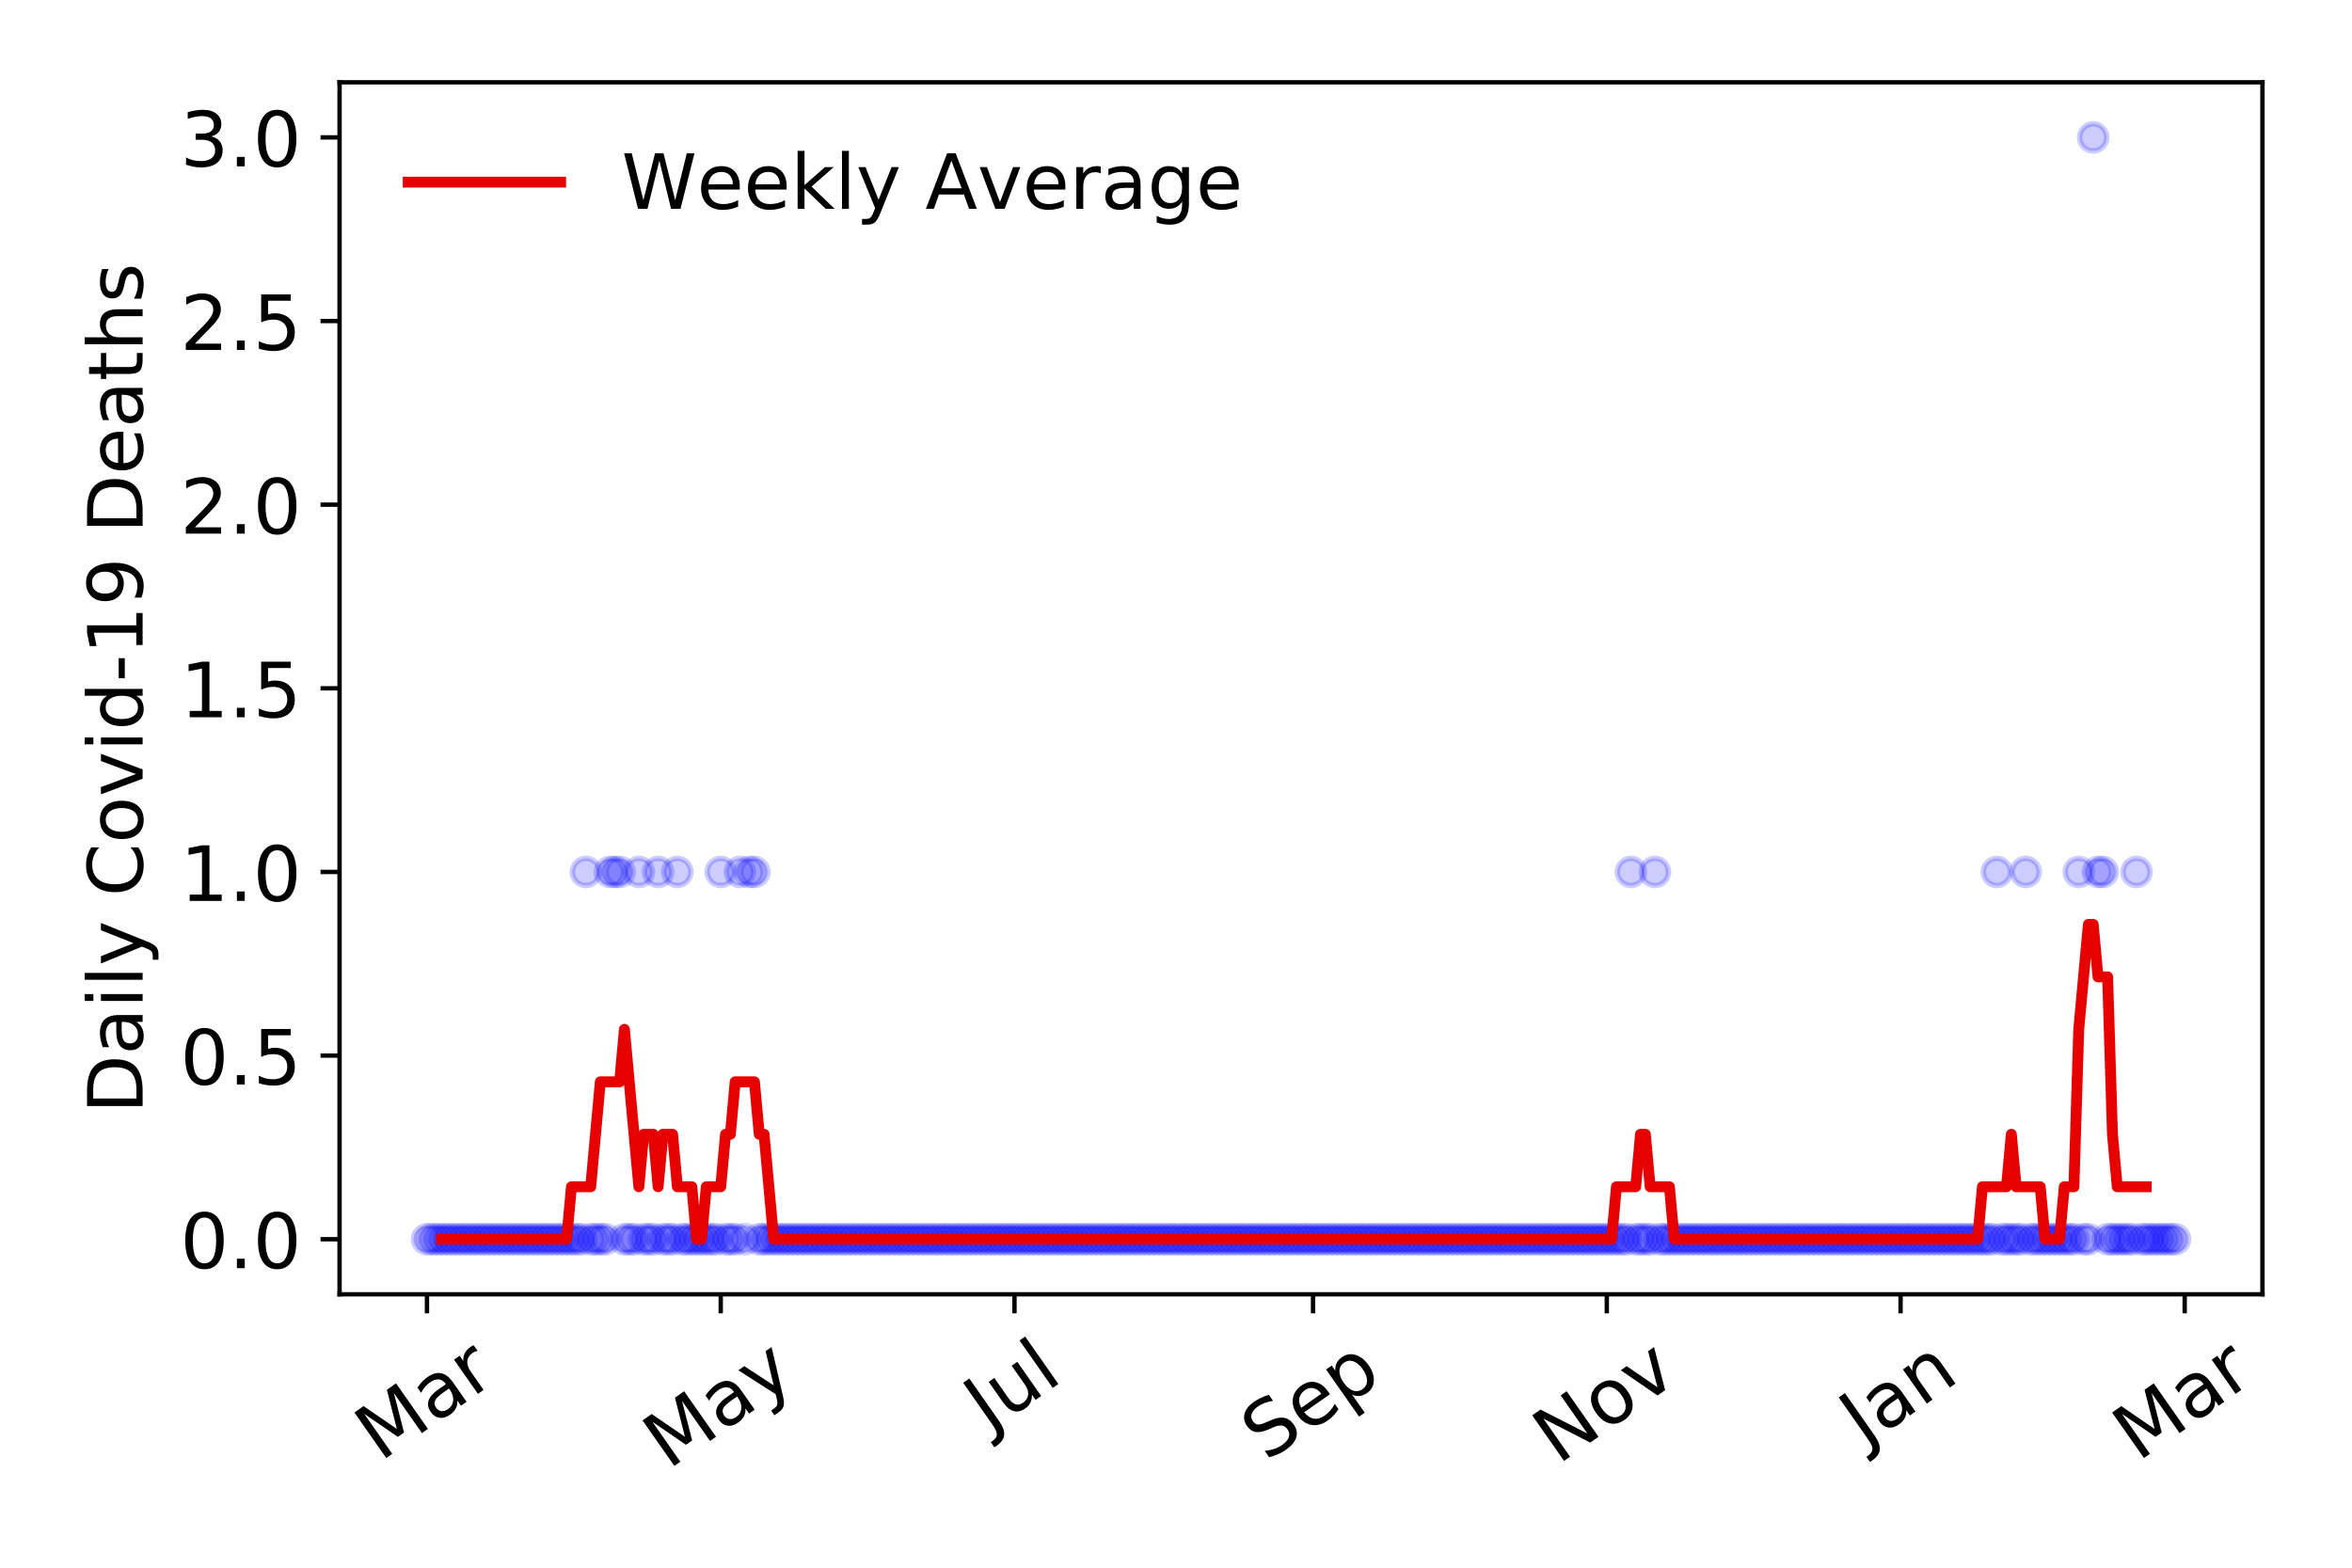 <?xml version="1.0" encoding="utf-8" standalone="no"?>
<!DOCTYPE svg PUBLIC "-//W3C//DTD SVG 1.1//EN"
  "http://www.w3.org/Graphics/SVG/1.1/DTD/svg11.dtd">
<!-- Created with matplotlib (https://matplotlib.org/) -->
<svg height="288pt" version="1.1" viewBox="0 0 432 288" width="432pt" xmlns="http://www.w3.org/2000/svg" xmlns:xlink="http://www.w3.org/1999/xlink">
 <defs>
  <style type="text/css">
*{stroke-linecap:butt;stroke-linejoin:round;}
  </style>
 </defs>
 <g id="figure_1">
  <g id="patch_1">
   <path d="M 0 288 
L 432 288 
L 432 0 
L 0 0 
z
" style="fill:#ffffff;"/>
  </g>
  <g id="axes_1">
   <g id="patch_2">
    <path d="M 62.37 237.778 
L 415.552 237.778 
L 415.552 15.12 
L 62.37 15.12 
z
" style="fill:#ffffff;"/>
   </g>
   <g id="matplotlib.axis_1">
    <g id="xtick_1">
     <g id="line2d_1">
      <defs>
       <path d="M 0 0 
L 0 3.5 
" id="mcafa98d4de" style="stroke:#000000;stroke-width:0.8;"/>
      </defs>
      <g>
       <use style="stroke:#000000;stroke-width:0.8;" x="78.424" xlink:href="#mcafa98d4de" y="237.778"/>
      </g>
     </g>
     <g id="text_1">
      <!-- Mar -->
      <defs>
       <path d="M 9.812 72.906 
L 24.516 72.906 
L 43.109 23.297 
L 61.812 72.906 
L 76.516 72.906 
L 76.516 0 
L 66.891 0 
L 66.891 64.016 
L 48.094 14.016 
L 38.188 14.016 
L 19.391 64.016 
L 19.391 0 
L 9.812 0 
z
" id="DejaVuSans-77"/>
       <path d="M 34.281 27.484 
Q 23.391 27.484 19.188 25 
Q 14.984 22.516 14.984 16.5 
Q 14.984 11.719 18.141 8.906 
Q 21.297 6.109 26.703 6.109 
Q 34.188 6.109 38.703 11.406 
Q 43.219 16.703 43.219 25.484 
L 43.219 27.484 
z
M 52.203 31.203 
L 52.203 0 
L 43.219 0 
L 43.219 8.297 
Q 40.141 3.328 35.547 0.953 
Q 30.953 -1.422 24.312 -1.422 
Q 15.922 -1.422 10.953 3.297 
Q 6 8.016 6 15.922 
Q 6 25.141 12.172 29.828 
Q 18.359 34.516 30.609 34.516 
L 43.219 34.516 
L 43.219 35.406 
Q 43.219 41.609 39.141 45 
Q 35.062 48.391 27.688 48.391 
Q 23 48.391 18.547 47.266 
Q 14.109 46.141 10.016 43.891 
L 10.016 52.203 
Q 14.938 54.109 19.578 55.047 
Q 24.219 56 28.609 56 
Q 40.484 56 46.344 49.844 
Q 52.203 43.703 52.203 31.203 
z
" id="DejaVuSans-97"/>
       <path d="M 41.109 46.297 
Q 39.594 47.172 37.812 47.578 
Q 36.031 48 33.891 48 
Q 26.266 48 22.188 43.047 
Q 18.109 38.094 18.109 28.812 
L 18.109 0 
L 9.078 0 
L 9.078 54.688 
L 18.109 54.688 
L 18.109 46.188 
Q 20.953 51.172 25.484 53.578 
Q 30.031 56 36.531 56 
Q 37.453 56 38.578 55.875 
Q 39.703 55.766 41.062 55.516 
z
" id="DejaVuSans-114"/>
      </defs>
      <g transform="translate(69.821 268.643)rotate(-35)scale(0.14 -0.14)">
       <use xlink:href="#DejaVuSans-77"/>
       <use x="86.279" xlink:href="#DejaVuSans-97"/>
       <use x="147.559" xlink:href="#DejaVuSans-114"/>
      </g>
     </g>
    </g>
    <g id="xtick_2">
     <g id="line2d_2">
      <g>
       <use style="stroke:#000000;stroke-width:0.8;" x="132.378" xlink:href="#mcafa98d4de" y="237.778"/>
      </g>
     </g>
     <g id="text_2">
      <!-- May -->
      <defs>
       <path d="M 32.172 -5.078 
Q 28.375 -14.844 24.75 -17.812 
Q 21.141 -20.797 15.094 -20.797 
L 7.906 -20.797 
L 7.906 -13.281 
L 13.188 -13.281 
Q 16.891 -13.281 18.938 -11.516 
Q 21 -9.766 23.484 -3.219 
L 25.094 0.875 
L 2.984 54.688 
L 12.5 54.688 
L 29.594 11.922 
L 46.688 54.688 
L 56.203 54.688 
z
" id="DejaVuSans-121"/>
      </defs>
      <g transform="translate(122.739 270.094)rotate(-35)scale(0.14 -0.14)">
       <use xlink:href="#DejaVuSans-77"/>
       <use x="86.279" xlink:href="#DejaVuSans-97"/>
       <use x="147.559" xlink:href="#DejaVuSans-121"/>
      </g>
     </g>
    </g>
    <g id="xtick_3">
     <g id="line2d_3">
      <g>
       <use style="stroke:#000000;stroke-width:0.8;" x="186.333" xlink:href="#mcafa98d4de" y="237.778"/>
      </g>
     </g>
     <g id="text_3">
      <!-- Jul -->
      <defs>
       <path d="M 9.812 72.906 
L 19.672 72.906 
L 19.672 5.078 
Q 19.672 -8.109 14.672 -14.062 
Q 9.672 -20.016 -1.422 -20.016 
L -5.172 -20.016 
L -5.172 -11.719 
L -2.094 -11.719 
Q 4.438 -11.719 7.125 -8.047 
Q 9.812 -4.391 9.812 5.078 
z
" id="DejaVuSans-74"/>
       <path d="M 8.5 21.578 
L 8.5 54.688 
L 17.484 54.688 
L 17.484 21.922 
Q 17.484 14.156 20.5 10.266 
Q 23.531 6.391 29.594 6.391 
Q 36.859 6.391 41.078 11.031 
Q 45.312 15.672 45.312 23.688 
L 45.312 54.688 
L 54.297 54.688 
L 54.297 0 
L 45.312 0 
L 45.312 8.406 
Q 42.047 3.422 37.719 1 
Q 33.406 -1.422 27.688 -1.422 
Q 18.266 -1.422 13.375 4.438 
Q 8.5 10.297 8.5 21.578 
z
M 31.109 56 
z
" id="DejaVuSans-117"/>
       <path d="M 9.422 75.984 
L 18.406 75.984 
L 18.406 0 
L 9.422 0 
z
" id="DejaVuSans-108"/>
      </defs>
      <g transform="translate(181.631 263.181)rotate(-35)scale(0.14 -0.14)">
       <use xlink:href="#DejaVuSans-74"/>
       <use x="29.492" xlink:href="#DejaVuSans-117"/>
       <use x="92.871" xlink:href="#DejaVuSans-108"/>
      </g>
     </g>
    </g>
    <g id="xtick_4">
     <g id="line2d_4">
      <g>
       <use style="stroke:#000000;stroke-width:0.8;" x="241.172" xlink:href="#mcafa98d4de" y="237.778"/>
      </g>
     </g>
     <g id="text_4">
      <!-- Sep -->
      <defs>
       <path d="M 53.516 70.516 
L 53.516 60.891 
Q 47.906 63.578 42.922 64.891 
Q 37.938 66.219 33.297 66.219 
Q 25.25 66.219 20.875 63.094 
Q 16.5 59.969 16.5 54.203 
Q 16.5 49.359 19.406 46.891 
Q 22.312 44.438 30.422 42.922 
L 36.375 41.703 
Q 47.406 39.594 52.656 34.297 
Q 57.906 29 57.906 20.125 
Q 57.906 9.516 50.797 4.047 
Q 43.703 -1.422 29.984 -1.422 
Q 24.812 -1.422 18.969 -0.25 
Q 13.141 0.922 6.891 3.219 
L 6.891 13.375 
Q 12.891 10.016 18.656 8.297 
Q 24.422 6.594 29.984 6.594 
Q 38.422 6.594 43.016 9.906 
Q 47.609 13.234 47.609 19.391 
Q 47.609 24.75 44.312 27.781 
Q 41.016 30.812 33.5 32.328 
L 27.484 33.5 
Q 16.453 35.688 11.516 40.375 
Q 6.594 45.062 6.594 53.422 
Q 6.594 63.094 13.406 68.656 
Q 20.219 74.219 32.172 74.219 
Q 37.312 74.219 42.625 73.281 
Q 47.953 72.359 53.516 70.516 
z
" id="DejaVuSans-83"/>
       <path d="M 56.203 29.594 
L 56.203 25.203 
L 14.891 25.203 
Q 15.484 15.922 20.484 11.062 
Q 25.484 6.203 34.422 6.203 
Q 39.594 6.203 44.453 7.469 
Q 49.312 8.734 54.109 11.281 
L 54.109 2.781 
Q 49.266 0.734 44.188 -0.344 
Q 39.109 -1.422 33.891 -1.422 
Q 20.797 -1.422 13.156 6.188 
Q 5.516 13.812 5.516 26.812 
Q 5.516 40.234 12.766 48.109 
Q 20.016 56 32.328 56 
Q 43.359 56 49.781 48.891 
Q 56.203 41.797 56.203 29.594 
z
M 47.219 32.234 
Q 47.125 39.594 43.094 43.984 
Q 39.062 48.391 32.422 48.391 
Q 24.906 48.391 20.391 44.141 
Q 15.875 39.891 15.188 32.172 
z
" id="DejaVuSans-101"/>
       <path d="M 18.109 8.203 
L 18.109 -20.797 
L 9.078 -20.797 
L 9.078 54.688 
L 18.109 54.688 
L 18.109 46.391 
Q 20.953 51.266 25.266 53.625 
Q 29.594 56 35.594 56 
Q 45.562 56 51.781 48.094 
Q 58.016 40.188 58.016 27.297 
Q 58.016 14.406 51.781 6.484 
Q 45.562 -1.422 35.594 -1.422 
Q 29.594 -1.422 25.266 0.953 
Q 20.953 3.328 18.109 8.203 
z
M 48.688 27.297 
Q 48.688 37.203 44.609 42.844 
Q 40.531 48.484 33.406 48.484 
Q 26.266 48.484 22.188 42.844 
Q 18.109 37.203 18.109 27.297 
Q 18.109 17.391 22.188 11.75 
Q 26.266 6.109 33.406 6.109 
Q 40.531 6.109 44.609 11.75 
Q 48.688 17.391 48.688 27.297 
z
" id="DejaVuSans-112"/>
      </defs>
      <g transform="translate(232.58 268.629)rotate(-35)scale(0.14 -0.14)">
       <use xlink:href="#DejaVuSans-83"/>
       <use x="63.477" xlink:href="#DejaVuSans-101"/>
       <use x="125" xlink:href="#DejaVuSans-112"/>
      </g>
     </g>
    </g>
    <g id="xtick_5">
     <g id="line2d_5">
      <g>
       <use style="stroke:#000000;stroke-width:0.8;" x="295.127" xlink:href="#mcafa98d4de" y="237.778"/>
      </g>
     </g>
     <g id="text_5">
      <!-- Nov -->
      <defs>
       <path d="M 9.812 72.906 
L 23.094 72.906 
L 55.422 11.922 
L 55.422 72.906 
L 64.984 72.906 
L 64.984 0 
L 51.703 0 
L 19.391 60.984 
L 19.391 0 
L 9.812 0 
z
" id="DejaVuSans-78"/>
       <path d="M 30.609 48.391 
Q 23.391 48.391 19.188 42.75 
Q 14.984 37.109 14.984 27.297 
Q 14.984 17.484 19.156 11.844 
Q 23.344 6.203 30.609 6.203 
Q 37.797 6.203 41.984 11.859 
Q 46.188 17.531 46.188 27.297 
Q 46.188 37.016 41.984 42.703 
Q 37.797 48.391 30.609 48.391 
z
M 30.609 56 
Q 42.328 56 49.016 48.375 
Q 55.719 40.766 55.719 27.297 
Q 55.719 13.875 49.016 6.219 
Q 42.328 -1.422 30.609 -1.422 
Q 18.844 -1.422 12.172 6.219 
Q 5.516 13.875 5.516 27.297 
Q 5.516 40.766 12.172 48.375 
Q 18.844 56 30.609 56 
z
" id="DejaVuSans-111"/>
       <path d="M 2.984 54.688 
L 12.5 54.688 
L 29.594 8.797 
L 46.688 54.688 
L 56.203 54.688 
L 35.688 0 
L 23.484 0 
z
" id="DejaVuSans-118"/>
      </defs>
      <g transform="translate(286.151 269.166)rotate(-35)scale(0.14 -0.14)">
       <use xlink:href="#DejaVuSans-78"/>
       <use x="74.805" xlink:href="#DejaVuSans-111"/>
       <use x="135.986" xlink:href="#DejaVuSans-118"/>
      </g>
     </g>
    </g>
    <g id="xtick_6">
     <g id="line2d_6">
      <g>
       <use style="stroke:#000000;stroke-width:0.8;" x="349.082" xlink:href="#mcafa98d4de" y="237.778"/>
      </g>
     </g>
     <g id="text_6">
      <!-- Jan -->
      <defs>
       <path d="M 54.891 33.016 
L 54.891 0 
L 45.906 0 
L 45.906 32.719 
Q 45.906 40.484 42.875 44.328 
Q 39.844 48.188 33.797 48.188 
Q 26.516 48.188 22.312 43.547 
Q 18.109 38.922 18.109 30.906 
L 18.109 0 
L 9.078 0 
L 9.078 54.688 
L 18.109 54.688 
L 18.109 46.188 
Q 21.344 51.125 25.703 53.562 
Q 30.078 56 35.797 56 
Q 45.219 56 50.047 50.172 
Q 54.891 44.344 54.891 33.016 
z
" id="DejaVuSans-110"/>
      </defs>
      <g transform="translate(342.458 265.871)rotate(-35)scale(0.14 -0.14)">
       <use xlink:href="#DejaVuSans-74"/>
       <use x="29.492" xlink:href="#DejaVuSans-97"/>
       <use x="90.771" xlink:href="#DejaVuSans-110"/>
      </g>
     </g>
    </g>
    <g id="xtick_7">
     <g id="line2d_7">
      <g>
       <use style="stroke:#000000;stroke-width:0.8;" x="401.268" xlink:href="#mcafa98d4de" y="237.778"/>
      </g>
     </g>
     <g id="text_7">
      <!-- Mar -->
      <g transform="translate(392.665 268.643)rotate(-35)scale(0.14 -0.14)">
       <use xlink:href="#DejaVuSans-77"/>
       <use x="86.279" xlink:href="#DejaVuSans-97"/>
       <use x="147.559" xlink:href="#DejaVuSans-114"/>
      </g>
     </g>
    </g>
   </g>
   <g id="matplotlib.axis_2">
    <g id="ytick_1">
     <g id="line2d_8">
      <defs>
       <path d="M 0 0 
L -3.5 0 
" id="m6069e80ff4" style="stroke:#000000;stroke-width:0.8;"/>
      </defs>
      <g>
       <use style="stroke:#000000;stroke-width:0.8;" x="62.37" xlink:href="#m6069e80ff4" y="227.657"/>
      </g>
     </g>
     <g id="text_8">
      <!-- 0.0 -->
      <defs>
       <path d="M 31.781 66.406 
Q 24.172 66.406 20.328 58.906 
Q 16.5 51.422 16.5 36.375 
Q 16.5 21.391 20.328 13.891 
Q 24.172 6.391 31.781 6.391 
Q 39.453 6.391 43.281 13.891 
Q 47.125 21.391 47.125 36.375 
Q 47.125 51.422 43.281 58.906 
Q 39.453 66.406 31.781 66.406 
z
M 31.781 74.219 
Q 44.047 74.219 50.516 64.516 
Q 56.984 54.828 56.984 36.375 
Q 56.984 17.969 50.516 8.266 
Q 44.047 -1.422 31.781 -1.422 
Q 19.531 -1.422 13.062 8.266 
Q 6.594 17.969 6.594 36.375 
Q 6.594 54.828 13.062 64.516 
Q 19.531 74.219 31.781 74.219 
z
" id="DejaVuSans-48"/>
       <path d="M 10.688 12.406 
L 21 12.406 
L 21 0 
L 10.688 0 
z
" id="DejaVuSans-46"/>
      </defs>
      <g transform="translate(33.106 232.976)scale(0.14 -0.14)">
       <use xlink:href="#DejaVuSans-48"/>
       <use x="63.623" xlink:href="#DejaVuSans-46"/>
       <use x="95.41" xlink:href="#DejaVuSans-48"/>
      </g>
     </g>
    </g>
    <g id="ytick_2">
     <g id="line2d_9">
      <g>
       <use style="stroke:#000000;stroke-width:0.8;" x="62.37" xlink:href="#m6069e80ff4" y="193.921"/>
      </g>
     </g>
     <g id="text_9">
      <!-- 0.5 -->
      <defs>
       <path d="M 10.797 72.906 
L 49.516 72.906 
L 49.516 64.594 
L 19.828 64.594 
L 19.828 46.734 
Q 21.969 47.469 24.109 47.828 
Q 26.266 48.188 28.422 48.188 
Q 40.625 48.188 47.75 41.5 
Q 54.891 34.812 54.891 23.391 
Q 54.891 11.625 47.562 5.094 
Q 40.234 -1.422 26.906 -1.422 
Q 22.312 -1.422 17.547 -0.641 
Q 12.797 0.141 7.719 1.703 
L 7.719 11.625 
Q 12.109 9.234 16.797 8.062 
Q 21.484 6.891 26.703 6.891 
Q 35.156 6.891 40.078 11.328 
Q 45.016 15.766 45.016 23.391 
Q 45.016 31 40.078 35.438 
Q 35.156 39.891 26.703 39.891 
Q 22.75 39.891 18.812 39.016 
Q 14.891 38.141 10.797 36.281 
z
" id="DejaVuSans-53"/>
      </defs>
      <g transform="translate(33.106 199.24)scale(0.14 -0.14)">
       <use xlink:href="#DejaVuSans-48"/>
       <use x="63.623" xlink:href="#DejaVuSans-46"/>
       <use x="95.41" xlink:href="#DejaVuSans-53"/>
      </g>
     </g>
    </g>
    <g id="ytick_3">
     <g id="line2d_10">
      <g>
       <use style="stroke:#000000;stroke-width:0.8;" x="62.37" xlink:href="#m6069e80ff4" y="160.185"/>
      </g>
     </g>
     <g id="text_10">
      <!-- 1.0 -->
      <defs>
       <path d="M 12.406 8.297 
L 28.516 8.297 
L 28.516 63.922 
L 10.984 60.406 
L 10.984 69.391 
L 28.422 72.906 
L 38.281 72.906 
L 38.281 8.297 
L 54.391 8.297 
L 54.391 0 
L 12.406 0 
z
" id="DejaVuSans-49"/>
      </defs>
      <g transform="translate(33.106 165.504)scale(0.14 -0.14)">
       <use xlink:href="#DejaVuSans-49"/>
       <use x="63.623" xlink:href="#DejaVuSans-46"/>
       <use x="95.41" xlink:href="#DejaVuSans-48"/>
      </g>
     </g>
    </g>
    <g id="ytick_4">
     <g id="line2d_11">
      <g>
       <use style="stroke:#000000;stroke-width:0.8;" x="62.37" xlink:href="#m6069e80ff4" y="126.449"/>
      </g>
     </g>
     <g id="text_11">
      <!-- 1.5 -->
      <g transform="translate(33.106 131.768)scale(0.14 -0.14)">
       <use xlink:href="#DejaVuSans-49"/>
       <use x="63.623" xlink:href="#DejaVuSans-46"/>
       <use x="95.41" xlink:href="#DejaVuSans-53"/>
      </g>
     </g>
    </g>
    <g id="ytick_5">
     <g id="line2d_12">
      <g>
       <use style="stroke:#000000;stroke-width:0.8;" x="62.37" xlink:href="#m6069e80ff4" y="92.713"/>
      </g>
     </g>
     <g id="text_12">
      <!-- 2.0 -->
      <defs>
       <path d="M 19.188 8.297 
L 53.609 8.297 
L 53.609 0 
L 7.328 0 
L 7.328 8.297 
Q 12.938 14.109 22.625 23.891 
Q 32.328 33.688 34.812 36.531 
Q 39.547 41.844 41.422 45.531 
Q 43.312 49.219 43.312 52.781 
Q 43.312 58.594 39.234 62.25 
Q 35.156 65.922 28.609 65.922 
Q 23.969 65.922 18.812 64.312 
Q 13.672 62.703 7.812 59.422 
L 7.812 69.391 
Q 13.766 71.781 18.938 73 
Q 24.125 74.219 28.422 74.219 
Q 39.75 74.219 46.484 68.547 
Q 53.219 62.891 53.219 53.422 
Q 53.219 48.922 51.531 44.891 
Q 49.859 40.875 45.406 35.406 
Q 44.188 33.984 37.641 27.219 
Q 31.109 20.453 19.188 8.297 
z
" id="DejaVuSans-50"/>
      </defs>
      <g transform="translate(33.106 98.032)scale(0.14 -0.14)">
       <use xlink:href="#DejaVuSans-50"/>
       <use x="63.623" xlink:href="#DejaVuSans-46"/>
       <use x="95.41" xlink:href="#DejaVuSans-48"/>
      </g>
     </g>
    </g>
    <g id="ytick_6">
     <g id="line2d_13">
      <g>
       <use style="stroke:#000000;stroke-width:0.8;" x="62.37" xlink:href="#m6069e80ff4" y="58.977"/>
      </g>
     </g>
     <g id="text_13">
      <!-- 2.5 -->
      <g transform="translate(33.106 64.296)scale(0.14 -0.14)">
       <use xlink:href="#DejaVuSans-50"/>
       <use x="63.623" xlink:href="#DejaVuSans-46"/>
       <use x="95.41" xlink:href="#DejaVuSans-53"/>
      </g>
     </g>
    </g>
    <g id="ytick_7">
     <g id="line2d_14">
      <g>
       <use style="stroke:#000000;stroke-width:0.8;" x="62.37" xlink:href="#m6069e80ff4" y="25.241"/>
      </g>
     </g>
     <g id="text_14">
      <!-- 3.0 -->
      <defs>
       <path d="M 40.578 39.312 
Q 47.656 37.797 51.625 33 
Q 55.609 28.219 55.609 21.188 
Q 55.609 10.406 48.188 4.484 
Q 40.766 -1.422 27.094 -1.422 
Q 22.516 -1.422 17.656 -0.516 
Q 12.797 0.391 7.625 2.203 
L 7.625 11.719 
Q 11.719 9.328 16.594 8.109 
Q 21.484 6.891 26.812 6.891 
Q 36.078 6.891 40.938 10.547 
Q 45.797 14.203 45.797 21.188 
Q 45.797 27.641 41.281 31.266 
Q 36.766 34.906 28.719 34.906 
L 20.219 34.906 
L 20.219 43.016 
L 29.109 43.016 
Q 36.375 43.016 40.234 45.922 
Q 44.094 48.828 44.094 54.297 
Q 44.094 59.906 40.109 62.906 
Q 36.141 65.922 28.719 65.922 
Q 24.656 65.922 20.016 65.031 
Q 15.375 64.156 9.812 62.312 
L 9.812 71.094 
Q 15.438 72.656 20.344 73.438 
Q 25.25 74.219 29.594 74.219 
Q 40.828 74.219 47.359 69.109 
Q 53.906 64.016 53.906 55.328 
Q 53.906 49.266 50.438 45.094 
Q 46.969 40.922 40.578 39.312 
z
" id="DejaVuSans-51"/>
      </defs>
      <g transform="translate(33.106 30.56)scale(0.14 -0.14)">
       <use xlink:href="#DejaVuSans-51"/>
       <use x="63.623" xlink:href="#DejaVuSans-46"/>
       <use x="95.41" xlink:href="#DejaVuSans-48"/>
      </g>
     </g>
    </g>
    <g id="text_15">
     <!-- Daily Covid-19 Deaths -->
     <defs>
      <path d="M 19.672 64.797 
L 19.672 8.109 
L 31.594 8.109 
Q 46.688 8.109 53.688 14.938 
Q 60.688 21.781 60.688 36.531 
Q 60.688 51.172 53.688 57.984 
Q 46.688 64.797 31.594 64.797 
z
M 9.812 72.906 
L 30.078 72.906 
Q 51.266 72.906 61.172 64.094 
Q 71.094 55.281 71.094 36.531 
Q 71.094 17.672 61.125 8.828 
Q 51.172 0 30.078 0 
L 9.812 0 
z
" id="DejaVuSans-68"/>
      <path d="M 9.422 54.688 
L 18.406 54.688 
L 18.406 0 
L 9.422 0 
z
M 9.422 75.984 
L 18.406 75.984 
L 18.406 64.594 
L 9.422 64.594 
z
" id="DejaVuSans-105"/>
      <path id="DejaVuSans-32"/>
      <path d="M 64.406 67.281 
L 64.406 56.891 
Q 59.422 61.531 53.781 63.812 
Q 48.141 66.109 41.797 66.109 
Q 29.297 66.109 22.656 58.469 
Q 16.016 50.828 16.016 36.375 
Q 16.016 21.969 22.656 14.328 
Q 29.297 6.688 41.797 6.688 
Q 48.141 6.688 53.781 8.984 
Q 59.422 11.281 64.406 15.922 
L 64.406 5.609 
Q 59.234 2.094 53.438 0.328 
Q 47.656 -1.422 41.219 -1.422 
Q 24.656 -1.422 15.125 8.703 
Q 5.609 18.844 5.609 36.375 
Q 5.609 53.953 15.125 64.078 
Q 24.656 74.219 41.219 74.219 
Q 47.75 74.219 53.531 72.484 
Q 59.328 70.75 64.406 67.281 
z
" id="DejaVuSans-67"/>
      <path d="M 45.406 46.391 
L 45.406 75.984 
L 54.391 75.984 
L 54.391 0 
L 45.406 0 
L 45.406 8.203 
Q 42.578 3.328 38.25 0.953 
Q 33.938 -1.422 27.875 -1.422 
Q 17.969 -1.422 11.734 6.484 
Q 5.516 14.406 5.516 27.297 
Q 5.516 40.188 11.734 48.094 
Q 17.969 56 27.875 56 
Q 33.938 56 38.25 53.625 
Q 42.578 51.266 45.406 46.391 
z
M 14.797 27.297 
Q 14.797 17.391 18.875 11.75 
Q 22.953 6.109 30.078 6.109 
Q 37.203 6.109 41.297 11.75 
Q 45.406 17.391 45.406 27.297 
Q 45.406 37.203 41.297 42.844 
Q 37.203 48.484 30.078 48.484 
Q 22.953 48.484 18.875 42.844 
Q 14.797 37.203 14.797 27.297 
z
" id="DejaVuSans-100"/>
      <path d="M 4.891 31.391 
L 31.203 31.391 
L 31.203 23.391 
L 4.891 23.391 
z
" id="DejaVuSans-45"/>
      <path d="M 10.984 1.516 
L 10.984 10.5 
Q 14.703 8.734 18.5 7.812 
Q 22.312 6.891 25.984 6.891 
Q 35.75 6.891 40.891 13.453 
Q 46.047 20.016 46.781 33.406 
Q 43.953 29.203 39.594 26.953 
Q 35.25 24.703 29.984 24.703 
Q 19.047 24.703 12.672 31.312 
Q 6.297 37.938 6.297 49.422 
Q 6.297 60.641 12.938 67.422 
Q 19.578 74.219 30.609 74.219 
Q 43.266 74.219 49.922 64.516 
Q 56.594 54.828 56.594 36.375 
Q 56.594 19.141 48.406 8.859 
Q 40.234 -1.422 26.422 -1.422 
Q 22.703 -1.422 18.891 -0.688 
Q 15.094 0.047 10.984 1.516 
z
M 30.609 32.422 
Q 37.25 32.422 41.125 36.953 
Q 45.016 41.5 45.016 49.422 
Q 45.016 57.281 41.125 61.844 
Q 37.25 66.406 30.609 66.406 
Q 23.969 66.406 20.094 61.844 
Q 16.219 57.281 16.219 49.422 
Q 16.219 41.5 20.094 36.953 
Q 23.969 32.422 30.609 32.422 
z
" id="DejaVuSans-57"/>
      <path d="M 18.312 70.219 
L 18.312 54.688 
L 36.812 54.688 
L 36.812 47.703 
L 18.312 47.703 
L 18.312 18.016 
Q 18.312 11.328 20.141 9.422 
Q 21.969 7.516 27.594 7.516 
L 36.812 7.516 
L 36.812 0 
L 27.594 0 
Q 17.188 0 13.234 3.875 
Q 9.281 7.766 9.281 18.016 
L 9.281 47.703 
L 2.688 47.703 
L 2.688 54.688 
L 9.281 54.688 
L 9.281 70.219 
z
" id="DejaVuSans-116"/>
      <path d="M 54.891 33.016 
L 54.891 0 
L 45.906 0 
L 45.906 32.719 
Q 45.906 40.484 42.875 44.328 
Q 39.844 48.188 33.797 48.188 
Q 26.516 48.188 22.312 43.547 
Q 18.109 38.922 18.109 30.906 
L 18.109 0 
L 9.078 0 
L 9.078 75.984 
L 18.109 75.984 
L 18.109 46.188 
Q 21.344 51.125 25.703 53.562 
Q 30.078 56 35.797 56 
Q 45.219 56 50.047 50.172 
Q 54.891 44.344 54.891 33.016 
z
" id="DejaVuSans-104"/>
      <path d="M 44.281 53.078 
L 44.281 44.578 
Q 40.484 46.531 36.375 47.5 
Q 32.281 48.484 27.875 48.484 
Q 21.188 48.484 17.844 46.438 
Q 14.5 44.391 14.5 40.281 
Q 14.5 37.156 16.891 35.375 
Q 19.281 33.594 26.516 31.984 
L 29.594 31.297 
Q 39.156 29.25 43.188 25.516 
Q 47.219 21.781 47.219 15.094 
Q 47.219 7.469 41.188 3.016 
Q 35.156 -1.422 24.609 -1.422 
Q 20.219 -1.422 15.453 -0.562 
Q 10.688 0.297 5.422 2 
L 5.422 11.281 
Q 10.406 8.688 15.234 7.391 
Q 20.062 6.109 24.812 6.109 
Q 31.156 6.109 34.562 8.281 
Q 37.984 10.453 37.984 14.406 
Q 37.984 18.062 35.516 20.016 
Q 33.062 21.969 24.703 23.781 
L 21.578 24.516 
Q 13.234 26.266 9.516 29.906 
Q 5.812 33.547 5.812 39.891 
Q 5.812 47.609 11.281 51.797 
Q 16.75 56 26.812 56 
Q 31.781 56 36.172 55.266 
Q 40.578 54.547 44.281 53.078 
z
" id="DejaVuSans-115"/>
     </defs>
     <g transform="translate(26.194 204.56)rotate(-90)scale(0.14 -0.14)">
      <use xlink:href="#DejaVuSans-68"/>
      <use x="77.002" xlink:href="#DejaVuSans-97"/>
      <use x="138.281" xlink:href="#DejaVuSans-105"/>
      <use x="166.064" xlink:href="#DejaVuSans-108"/>
      <use x="193.848" xlink:href="#DejaVuSans-121"/>
      <use x="253.027" xlink:href="#DejaVuSans-32"/>
      <use x="284.814" xlink:href="#DejaVuSans-67"/>
      <use x="354.639" xlink:href="#DejaVuSans-111"/>
      <use x="415.82" xlink:href="#DejaVuSans-118"/>
      <use x="475" xlink:href="#DejaVuSans-105"/>
      <use x="502.783" xlink:href="#DejaVuSans-100"/>
      <use x="566.26" xlink:href="#DejaVuSans-45"/>
      <use x="602.344" xlink:href="#DejaVuSans-49"/>
      <use x="665.967" xlink:href="#DejaVuSans-57"/>
      <use x="729.59" xlink:href="#DejaVuSans-32"/>
      <use x="761.377" xlink:href="#DejaVuSans-68"/>
      <use x="838.379" xlink:href="#DejaVuSans-101"/>
      <use x="899.902" xlink:href="#DejaVuSans-97"/>
      <use x="961.182" xlink:href="#DejaVuSans-116"/>
      <use x="1000.391" xlink:href="#DejaVuSans-104"/>
      <use x="1063.77" xlink:href="#DejaVuSans-115"/>
     </g>
    </g>
   </g>
   <g id="line2d_15">
    <defs>
     <path d="M 0 2.5 
C 0.663 2.5 1.299 2.237 1.768 1.768 
C 2.237 1.299 2.5 0.663 2.5 0 
C 2.5 -0.663 2.237 -1.299 1.768 -1.768 
C 1.299 -2.237 0.663 -2.5 0 -2.5 
C -0.663 -2.5 -1.299 -2.237 -1.768 -1.768 
C -2.237 -1.299 -2.5 -0.663 -2.5 0 
C -2.5 0.663 -2.237 1.299 -1.768 1.768 
C -1.299 2.237 -0.663 2.5 0 2.5 
z
" id="m320bec2b92" style="stroke:#0000ff;stroke-opacity:0.2;"/>
    </defs>
    <g clip-path="url(#p5a146a9e0c)">
     <use style="fill:#0000ff;fill-opacity:0.2;stroke:#0000ff;stroke-opacity:0.2;" x="78.424" xlink:href="#m320bec2b92" y="227.657"/>
     <use style="fill:#0000ff;fill-opacity:0.2;stroke:#0000ff;stroke-opacity:0.2;" x="79.308" xlink:href="#m320bec2b92" y="227.657"/>
     <use style="fill:#0000ff;fill-opacity:0.2;stroke:#0000ff;stroke-opacity:0.2;" x="80.193" xlink:href="#m320bec2b92" y="227.657"/>
     <use style="fill:#0000ff;fill-opacity:0.2;stroke:#0000ff;stroke-opacity:0.2;" x="81.077" xlink:href="#m320bec2b92" y="227.657"/>
     <use style="fill:#0000ff;fill-opacity:0.2;stroke:#0000ff;stroke-opacity:0.2;" x="81.962" xlink:href="#m320bec2b92" y="227.657"/>
     <use style="fill:#0000ff;fill-opacity:0.2;stroke:#0000ff;stroke-opacity:0.2;" x="82.846" xlink:href="#m320bec2b92" y="227.657"/>
     <use style="fill:#0000ff;fill-opacity:0.2;stroke:#0000ff;stroke-opacity:0.2;" x="83.731" xlink:href="#m320bec2b92" y="227.657"/>
     <use style="fill:#0000ff;fill-opacity:0.2;stroke:#0000ff;stroke-opacity:0.2;" x="84.615" xlink:href="#m320bec2b92" y="227.657"/>
     <use style="fill:#0000ff;fill-opacity:0.2;stroke:#0000ff;stroke-opacity:0.2;" x="85.5" xlink:href="#m320bec2b92" y="227.657"/>
     <use style="fill:#0000ff;fill-opacity:0.2;stroke:#0000ff;stroke-opacity:0.2;" x="86.384" xlink:href="#m320bec2b92" y="227.657"/>
     <use style="fill:#0000ff;fill-opacity:0.2;stroke:#0000ff;stroke-opacity:0.2;" x="87.269" xlink:href="#m320bec2b92" y="227.657"/>
     <use style="fill:#0000ff;fill-opacity:0.2;stroke:#0000ff;stroke-opacity:0.2;" x="88.153" xlink:href="#m320bec2b92" y="227.657"/>
     <use style="fill:#0000ff;fill-opacity:0.2;stroke:#0000ff;stroke-opacity:0.2;" x="89.038" xlink:href="#m320bec2b92" y="227.657"/>
     <use style="fill:#0000ff;fill-opacity:0.2;stroke:#0000ff;stroke-opacity:0.2;" x="89.922" xlink:href="#m320bec2b92" y="227.657"/>
     <use style="fill:#0000ff;fill-opacity:0.2;stroke:#0000ff;stroke-opacity:0.2;" x="90.807" xlink:href="#m320bec2b92" y="227.657"/>
     <use style="fill:#0000ff;fill-opacity:0.2;stroke:#0000ff;stroke-opacity:0.2;" x="91.691" xlink:href="#m320bec2b92" y="227.657"/>
     <use style="fill:#0000ff;fill-opacity:0.2;stroke:#0000ff;stroke-opacity:0.2;" x="92.576" xlink:href="#m320bec2b92" y="227.657"/>
     <use style="fill:#0000ff;fill-opacity:0.2;stroke:#0000ff;stroke-opacity:0.2;" x="93.46" xlink:href="#m320bec2b92" y="227.657"/>
     <use style="fill:#0000ff;fill-opacity:0.2;stroke:#0000ff;stroke-opacity:0.2;" x="94.345" xlink:href="#m320bec2b92" y="227.657"/>
     <use style="fill:#0000ff;fill-opacity:0.2;stroke:#0000ff;stroke-opacity:0.2;" x="95.229" xlink:href="#m320bec2b92" y="227.657"/>
     <use style="fill:#0000ff;fill-opacity:0.2;stroke:#0000ff;stroke-opacity:0.2;" x="96.114" xlink:href="#m320bec2b92" y="227.657"/>
     <use style="fill:#0000ff;fill-opacity:0.2;stroke:#0000ff;stroke-opacity:0.2;" x="96.998" xlink:href="#m320bec2b92" y="227.657"/>
     <use style="fill:#0000ff;fill-opacity:0.2;stroke:#0000ff;stroke-opacity:0.2;" x="97.883" xlink:href="#m320bec2b92" y="227.657"/>
     <use style="fill:#0000ff;fill-opacity:0.2;stroke:#0000ff;stroke-opacity:0.2;" x="98.767" xlink:href="#m320bec2b92" y="227.657"/>
     <use style="fill:#0000ff;fill-opacity:0.2;stroke:#0000ff;stroke-opacity:0.2;" x="99.652" xlink:href="#m320bec2b92" y="227.657"/>
     <use style="fill:#0000ff;fill-opacity:0.2;stroke:#0000ff;stroke-opacity:0.2;" x="100.536" xlink:href="#m320bec2b92" y="227.657"/>
     <use style="fill:#0000ff;fill-opacity:0.2;stroke:#0000ff;stroke-opacity:0.2;" x="101.421" xlink:href="#m320bec2b92" y="227.657"/>
     <use style="fill:#0000ff;fill-opacity:0.2;stroke:#0000ff;stroke-opacity:0.2;" x="102.305" xlink:href="#m320bec2b92" y="227.657"/>
     <use style="fill:#0000ff;fill-opacity:0.2;stroke:#0000ff;stroke-opacity:0.2;" x="103.19" xlink:href="#m320bec2b92" y="227.657"/>
     <use style="fill:#0000ff;fill-opacity:0.2;stroke:#0000ff;stroke-opacity:0.2;" x="104.074" xlink:href="#m320bec2b92" y="227.657"/>
     <use style="fill:#0000ff;fill-opacity:0.2;stroke:#0000ff;stroke-opacity:0.2;" x="104.959" xlink:href="#m320bec2b92" y="227.657"/>
     <use style="fill:#0000ff;fill-opacity:0.2;stroke:#0000ff;stroke-opacity:0.2;" x="105.843" xlink:href="#m320bec2b92" y="227.657"/>
     <use style="fill:#0000ff;fill-opacity:0.2;stroke:#0000ff;stroke-opacity:0.2;" x="106.728" xlink:href="#m320bec2b92" y="227.657"/>
     <use style="fill:#0000ff;fill-opacity:0.2;stroke:#0000ff;stroke-opacity:0.2;" x="107.612" xlink:href="#m320bec2b92" y="160.185"/>
     <use style="fill:#0000ff;fill-opacity:0.2;stroke:#0000ff;stroke-opacity:0.2;" x="108.497" xlink:href="#m320bec2b92" y="227.657"/>
     <use style="fill:#0000ff;fill-opacity:0.2;stroke:#0000ff;stroke-opacity:0.2;" x="109.381" xlink:href="#m320bec2b92" y="227.657"/>
     <use style="fill:#0000ff;fill-opacity:0.2;stroke:#0000ff;stroke-opacity:0.2;" x="110.266" xlink:href="#m320bec2b92" y="227.657"/>
     <use style="fill:#0000ff;fill-opacity:0.2;stroke:#0000ff;stroke-opacity:0.2;" x="111.15" xlink:href="#m320bec2b92" y="227.657"/>
     <use style="fill:#0000ff;fill-opacity:0.2;stroke:#0000ff;stroke-opacity:0.2;" x="112.035" xlink:href="#m320bec2b92" y="160.185"/>
     <use style="fill:#0000ff;fill-opacity:0.2;stroke:#0000ff;stroke-opacity:0.2;" x="112.919" xlink:href="#m320bec2b92" y="160.185"/>
     <use style="fill:#0000ff;fill-opacity:0.2;stroke:#0000ff;stroke-opacity:0.2;" x="113.804" xlink:href="#m320bec2b92" y="160.185"/>
     <use style="fill:#0000ff;fill-opacity:0.2;stroke:#0000ff;stroke-opacity:0.2;" x="114.688" xlink:href="#m320bec2b92" y="227.657"/>
     <use style="fill:#0000ff;fill-opacity:0.2;stroke:#0000ff;stroke-opacity:0.2;" x="115.573" xlink:href="#m320bec2b92" y="227.657"/>
     <use style="fill:#0000ff;fill-opacity:0.2;stroke:#0000ff;stroke-opacity:0.2;" x="116.457" xlink:href="#m320bec2b92" y="227.657"/>
     <use style="fill:#0000ff;fill-opacity:0.2;stroke:#0000ff;stroke-opacity:0.2;" x="117.342" xlink:href="#m320bec2b92" y="160.185"/>
     <use style="fill:#0000ff;fill-opacity:0.2;stroke:#0000ff;stroke-opacity:0.2;" x="118.226" xlink:href="#m320bec2b92" y="227.657"/>
     <use style="fill:#0000ff;fill-opacity:0.2;stroke:#0000ff;stroke-opacity:0.2;" x="119.111" xlink:href="#m320bec2b92" y="227.657"/>
     <use style="fill:#0000ff;fill-opacity:0.2;stroke:#0000ff;stroke-opacity:0.2;" x="119.995" xlink:href="#m320bec2b92" y="227.657"/>
     <use style="fill:#0000ff;fill-opacity:0.2;stroke:#0000ff;stroke-opacity:0.2;" x="120.88" xlink:href="#m320bec2b92" y="160.185"/>
     <use style="fill:#0000ff;fill-opacity:0.2;stroke:#0000ff;stroke-opacity:0.2;" x="121.764" xlink:href="#m320bec2b92" y="227.657"/>
     <use style="fill:#0000ff;fill-opacity:0.2;stroke:#0000ff;stroke-opacity:0.2;" x="122.649" xlink:href="#m320bec2b92" y="227.657"/>
     <use style="fill:#0000ff;fill-opacity:0.2;stroke:#0000ff;stroke-opacity:0.2;" x="123.533" xlink:href="#m320bec2b92" y="227.657"/>
     <use style="fill:#0000ff;fill-opacity:0.2;stroke:#0000ff;stroke-opacity:0.2;" x="124.418" xlink:href="#m320bec2b92" y="160.185"/>
     <use style="fill:#0000ff;fill-opacity:0.2;stroke:#0000ff;stroke-opacity:0.2;" x="125.302" xlink:href="#m320bec2b92" y="227.657"/>
     <use style="fill:#0000ff;fill-opacity:0.2;stroke:#0000ff;stroke-opacity:0.2;" x="126.187" xlink:href="#m320bec2b92" y="227.657"/>
     <use style="fill:#0000ff;fill-opacity:0.2;stroke:#0000ff;stroke-opacity:0.2;" x="127.071" xlink:href="#m320bec2b92" y="227.657"/>
     <use style="fill:#0000ff;fill-opacity:0.2;stroke:#0000ff;stroke-opacity:0.2;" x="127.956" xlink:href="#m320bec2b92" y="227.657"/>
     <use style="fill:#0000ff;fill-opacity:0.2;stroke:#0000ff;stroke-opacity:0.2;" x="128.84" xlink:href="#m320bec2b92" y="227.657"/>
     <use style="fill:#0000ff;fill-opacity:0.2;stroke:#0000ff;stroke-opacity:0.2;" x="129.725" xlink:href="#m320bec2b92" y="227.657"/>
     <use style="fill:#0000ff;fill-opacity:0.2;stroke:#0000ff;stroke-opacity:0.2;" x="130.609" xlink:href="#m320bec2b92" y="227.657"/>
     <use style="fill:#0000ff;fill-opacity:0.2;stroke:#0000ff;stroke-opacity:0.2;" x="131.494" xlink:href="#m320bec2b92" y="227.657"/>
     <use style="fill:#0000ff;fill-opacity:0.2;stroke:#0000ff;stroke-opacity:0.2;" x="132.378" xlink:href="#m320bec2b92" y="160.185"/>
     <use style="fill:#0000ff;fill-opacity:0.2;stroke:#0000ff;stroke-opacity:0.2;" x="133.263" xlink:href="#m320bec2b92" y="227.657"/>
     <use style="fill:#0000ff;fill-opacity:0.2;stroke:#0000ff;stroke-opacity:0.2;" x="134.148" xlink:href="#m320bec2b92" y="227.657"/>
     <use style="fill:#0000ff;fill-opacity:0.2;stroke:#0000ff;stroke-opacity:0.2;" x="135.032" xlink:href="#m320bec2b92" y="227.657"/>
     <use style="fill:#0000ff;fill-opacity:0.2;stroke:#0000ff;stroke-opacity:0.2;" x="135.917" xlink:href="#m320bec2b92" y="160.185"/>
     <use style="fill:#0000ff;fill-opacity:0.2;stroke:#0000ff;stroke-opacity:0.2;" x="136.801" xlink:href="#m320bec2b92" y="227.657"/>
     <use style="fill:#0000ff;fill-opacity:0.2;stroke:#0000ff;stroke-opacity:0.2;" x="137.686" xlink:href="#m320bec2b92" y="160.185"/>
     <use style="fill:#0000ff;fill-opacity:0.2;stroke:#0000ff;stroke-opacity:0.2;" x="138.57" xlink:href="#m320bec2b92" y="160.185"/>
     <use style="fill:#0000ff;fill-opacity:0.2;stroke:#0000ff;stroke-opacity:0.2;" x="139.455" xlink:href="#m320bec2b92" y="227.657"/>
     <use style="fill:#0000ff;fill-opacity:0.2;stroke:#0000ff;stroke-opacity:0.2;" x="140.339" xlink:href="#m320bec2b92" y="227.657"/>
     <use style="fill:#0000ff;fill-opacity:0.2;stroke:#0000ff;stroke-opacity:0.2;" x="141.224" xlink:href="#m320bec2b92" y="227.657"/>
     <use style="fill:#0000ff;fill-opacity:0.2;stroke:#0000ff;stroke-opacity:0.2;" x="142.108" xlink:href="#m320bec2b92" y="227.657"/>
     <use style="fill:#0000ff;fill-opacity:0.2;stroke:#0000ff;stroke-opacity:0.2;" x="142.993" xlink:href="#m320bec2b92" y="227.657"/>
     <use style="fill:#0000ff;fill-opacity:0.2;stroke:#0000ff;stroke-opacity:0.2;" x="143.877" xlink:href="#m320bec2b92" y="227.657"/>
     <use style="fill:#0000ff;fill-opacity:0.2;stroke:#0000ff;stroke-opacity:0.2;" x="144.762" xlink:href="#m320bec2b92" y="227.657"/>
     <use style="fill:#0000ff;fill-opacity:0.2;stroke:#0000ff;stroke-opacity:0.2;" x="145.646" xlink:href="#m320bec2b92" y="227.657"/>
     <use style="fill:#0000ff;fill-opacity:0.2;stroke:#0000ff;stroke-opacity:0.2;" x="146.531" xlink:href="#m320bec2b92" y="227.657"/>
     <use style="fill:#0000ff;fill-opacity:0.2;stroke:#0000ff;stroke-opacity:0.2;" x="147.415" xlink:href="#m320bec2b92" y="227.657"/>
     <use style="fill:#0000ff;fill-opacity:0.2;stroke:#0000ff;stroke-opacity:0.2;" x="148.3" xlink:href="#m320bec2b92" y="227.657"/>
     <use style="fill:#0000ff;fill-opacity:0.2;stroke:#0000ff;stroke-opacity:0.2;" x="149.184" xlink:href="#m320bec2b92" y="227.657"/>
     <use style="fill:#0000ff;fill-opacity:0.2;stroke:#0000ff;stroke-opacity:0.2;" x="150.069" xlink:href="#m320bec2b92" y="227.657"/>
     <use style="fill:#0000ff;fill-opacity:0.2;stroke:#0000ff;stroke-opacity:0.2;" x="150.953" xlink:href="#m320bec2b92" y="227.657"/>
     <use style="fill:#0000ff;fill-opacity:0.2;stroke:#0000ff;stroke-opacity:0.2;" x="151.838" xlink:href="#m320bec2b92" y="227.657"/>
     <use style="fill:#0000ff;fill-opacity:0.2;stroke:#0000ff;stroke-opacity:0.2;" x="152.722" xlink:href="#m320bec2b92" y="227.657"/>
     <use style="fill:#0000ff;fill-opacity:0.2;stroke:#0000ff;stroke-opacity:0.2;" x="153.607" xlink:href="#m320bec2b92" y="227.657"/>
     <use style="fill:#0000ff;fill-opacity:0.2;stroke:#0000ff;stroke-opacity:0.2;" x="154.491" xlink:href="#m320bec2b92" y="227.657"/>
     <use style="fill:#0000ff;fill-opacity:0.2;stroke:#0000ff;stroke-opacity:0.2;" x="155.376" xlink:href="#m320bec2b92" y="227.657"/>
     <use style="fill:#0000ff;fill-opacity:0.2;stroke:#0000ff;stroke-opacity:0.2;" x="156.26" xlink:href="#m320bec2b92" y="227.657"/>
     <use style="fill:#0000ff;fill-opacity:0.2;stroke:#0000ff;stroke-opacity:0.2;" x="157.145" xlink:href="#m320bec2b92" y="227.657"/>
     <use style="fill:#0000ff;fill-opacity:0.2;stroke:#0000ff;stroke-opacity:0.2;" x="158.029" xlink:href="#m320bec2b92" y="227.657"/>
     <use style="fill:#0000ff;fill-opacity:0.2;stroke:#0000ff;stroke-opacity:0.2;" x="158.914" xlink:href="#m320bec2b92" y="227.657"/>
     <use style="fill:#0000ff;fill-opacity:0.2;stroke:#0000ff;stroke-opacity:0.2;" x="159.798" xlink:href="#m320bec2b92" y="227.657"/>
     <use style="fill:#0000ff;fill-opacity:0.2;stroke:#0000ff;stroke-opacity:0.2;" x="160.683" xlink:href="#m320bec2b92" y="227.657"/>
     <use style="fill:#0000ff;fill-opacity:0.2;stroke:#0000ff;stroke-opacity:0.2;" x="161.567" xlink:href="#m320bec2b92" y="227.657"/>
     <use style="fill:#0000ff;fill-opacity:0.2;stroke:#0000ff;stroke-opacity:0.2;" x="162.452" xlink:href="#m320bec2b92" y="227.657"/>
     <use style="fill:#0000ff;fill-opacity:0.2;stroke:#0000ff;stroke-opacity:0.2;" x="163.336" xlink:href="#m320bec2b92" y="227.657"/>
     <use style="fill:#0000ff;fill-opacity:0.2;stroke:#0000ff;stroke-opacity:0.2;" x="164.221" xlink:href="#m320bec2b92" y="227.657"/>
     <use style="fill:#0000ff;fill-opacity:0.2;stroke:#0000ff;stroke-opacity:0.2;" x="165.105" xlink:href="#m320bec2b92" y="227.657"/>
     <use style="fill:#0000ff;fill-opacity:0.2;stroke:#0000ff;stroke-opacity:0.2;" x="165.99" xlink:href="#m320bec2b92" y="227.657"/>
     <use style="fill:#0000ff;fill-opacity:0.2;stroke:#0000ff;stroke-opacity:0.2;" x="166.874" xlink:href="#m320bec2b92" y="227.657"/>
     <use style="fill:#0000ff;fill-opacity:0.2;stroke:#0000ff;stroke-opacity:0.2;" x="167.759" xlink:href="#m320bec2b92" y="227.657"/>
     <use style="fill:#0000ff;fill-opacity:0.2;stroke:#0000ff;stroke-opacity:0.2;" x="168.643" xlink:href="#m320bec2b92" y="227.657"/>
     <use style="fill:#0000ff;fill-opacity:0.2;stroke:#0000ff;stroke-opacity:0.2;" x="169.528" xlink:href="#m320bec2b92" y="227.657"/>
     <use style="fill:#0000ff;fill-opacity:0.2;stroke:#0000ff;stroke-opacity:0.2;" x="170.412" xlink:href="#m320bec2b92" y="227.657"/>
     <use style="fill:#0000ff;fill-opacity:0.2;stroke:#0000ff;stroke-opacity:0.2;" x="171.297" xlink:href="#m320bec2b92" y="227.657"/>
     <use style="fill:#0000ff;fill-opacity:0.2;stroke:#0000ff;stroke-opacity:0.2;" x="172.181" xlink:href="#m320bec2b92" y="227.657"/>
     <use style="fill:#0000ff;fill-opacity:0.2;stroke:#0000ff;stroke-opacity:0.2;" x="173.066" xlink:href="#m320bec2b92" y="227.657"/>
     <use style="fill:#0000ff;fill-opacity:0.2;stroke:#0000ff;stroke-opacity:0.2;" x="173.95" xlink:href="#m320bec2b92" y="227.657"/>
     <use style="fill:#0000ff;fill-opacity:0.2;stroke:#0000ff;stroke-opacity:0.2;" x="174.835" xlink:href="#m320bec2b92" y="227.657"/>
     <use style="fill:#0000ff;fill-opacity:0.2;stroke:#0000ff;stroke-opacity:0.2;" x="175.719" xlink:href="#m320bec2b92" y="227.657"/>
     <use style="fill:#0000ff;fill-opacity:0.2;stroke:#0000ff;stroke-opacity:0.2;" x="176.604" xlink:href="#m320bec2b92" y="227.657"/>
     <use style="fill:#0000ff;fill-opacity:0.2;stroke:#0000ff;stroke-opacity:0.2;" x="177.488" xlink:href="#m320bec2b92" y="227.657"/>
     <use style="fill:#0000ff;fill-opacity:0.2;stroke:#0000ff;stroke-opacity:0.2;" x="178.373" xlink:href="#m320bec2b92" y="227.657"/>
     <use style="fill:#0000ff;fill-opacity:0.2;stroke:#0000ff;stroke-opacity:0.2;" x="179.257" xlink:href="#m320bec2b92" y="227.657"/>
     <use style="fill:#0000ff;fill-opacity:0.2;stroke:#0000ff;stroke-opacity:0.2;" x="180.142" xlink:href="#m320bec2b92" y="227.657"/>
     <use style="fill:#0000ff;fill-opacity:0.2;stroke:#0000ff;stroke-opacity:0.2;" x="181.026" xlink:href="#m320bec2b92" y="227.657"/>
     <use style="fill:#0000ff;fill-opacity:0.2;stroke:#0000ff;stroke-opacity:0.2;" x="181.911" xlink:href="#m320bec2b92" y="227.657"/>
     <use style="fill:#0000ff;fill-opacity:0.2;stroke:#0000ff;stroke-opacity:0.2;" x="182.795" xlink:href="#m320bec2b92" y="227.657"/>
     <use style="fill:#0000ff;fill-opacity:0.2;stroke:#0000ff;stroke-opacity:0.2;" x="183.68" xlink:href="#m320bec2b92" y="227.657"/>
     <use style="fill:#0000ff;fill-opacity:0.2;stroke:#0000ff;stroke-opacity:0.2;" x="184.564" xlink:href="#m320bec2b92" y="227.657"/>
     <use style="fill:#0000ff;fill-opacity:0.2;stroke:#0000ff;stroke-opacity:0.2;" x="185.449" xlink:href="#m320bec2b92" y="227.657"/>
     <use style="fill:#0000ff;fill-opacity:0.2;stroke:#0000ff;stroke-opacity:0.2;" x="186.333" xlink:href="#m320bec2b92" y="227.657"/>
     <use style="fill:#0000ff;fill-opacity:0.2;stroke:#0000ff;stroke-opacity:0.2;" x="187.218" xlink:href="#m320bec2b92" y="227.657"/>
     <use style="fill:#0000ff;fill-opacity:0.2;stroke:#0000ff;stroke-opacity:0.2;" x="188.102" xlink:href="#m320bec2b92" y="227.657"/>
     <use style="fill:#0000ff;fill-opacity:0.2;stroke:#0000ff;stroke-opacity:0.2;" x="188.987" xlink:href="#m320bec2b92" y="227.657"/>
     <use style="fill:#0000ff;fill-opacity:0.2;stroke:#0000ff;stroke-opacity:0.2;" x="189.871" xlink:href="#m320bec2b92" y="227.657"/>
     <use style="fill:#0000ff;fill-opacity:0.2;stroke:#0000ff;stroke-opacity:0.2;" x="190.756" xlink:href="#m320bec2b92" y="227.657"/>
     <use style="fill:#0000ff;fill-opacity:0.2;stroke:#0000ff;stroke-opacity:0.2;" x="191.64" xlink:href="#m320bec2b92" y="227.657"/>
     <use style="fill:#0000ff;fill-opacity:0.2;stroke:#0000ff;stroke-opacity:0.2;" x="192.525" xlink:href="#m320bec2b92" y="227.657"/>
     <use style="fill:#0000ff;fill-opacity:0.2;stroke:#0000ff;stroke-opacity:0.2;" x="193.409" xlink:href="#m320bec2b92" y="227.657"/>
     <use style="fill:#0000ff;fill-opacity:0.2;stroke:#0000ff;stroke-opacity:0.2;" x="194.294" xlink:href="#m320bec2b92" y="227.657"/>
     <use style="fill:#0000ff;fill-opacity:0.2;stroke:#0000ff;stroke-opacity:0.2;" x="195.178" xlink:href="#m320bec2b92" y="227.657"/>
     <use style="fill:#0000ff;fill-opacity:0.2;stroke:#0000ff;stroke-opacity:0.2;" x="196.063" xlink:href="#m320bec2b92" y="227.657"/>
     <use style="fill:#0000ff;fill-opacity:0.2;stroke:#0000ff;stroke-opacity:0.2;" x="196.947" xlink:href="#m320bec2b92" y="227.657"/>
     <use style="fill:#0000ff;fill-opacity:0.2;stroke:#0000ff;stroke-opacity:0.2;" x="197.832" xlink:href="#m320bec2b92" y="227.657"/>
     <use style="fill:#0000ff;fill-opacity:0.2;stroke:#0000ff;stroke-opacity:0.2;" x="198.716" xlink:href="#m320bec2b92" y="227.657"/>
     <use style="fill:#0000ff;fill-opacity:0.2;stroke:#0000ff;stroke-opacity:0.2;" x="199.601" xlink:href="#m320bec2b92" y="227.657"/>
     <use style="fill:#0000ff;fill-opacity:0.2;stroke:#0000ff;stroke-opacity:0.2;" x="200.485" xlink:href="#m320bec2b92" y="227.657"/>
     <use style="fill:#0000ff;fill-opacity:0.2;stroke:#0000ff;stroke-opacity:0.2;" x="201.37" xlink:href="#m320bec2b92" y="227.657"/>
     <use style="fill:#0000ff;fill-opacity:0.2;stroke:#0000ff;stroke-opacity:0.2;" x="202.254" xlink:href="#m320bec2b92" y="227.657"/>
     <use style="fill:#0000ff;fill-opacity:0.2;stroke:#0000ff;stroke-opacity:0.2;" x="203.139" xlink:href="#m320bec2b92" y="227.657"/>
     <use style="fill:#0000ff;fill-opacity:0.2;stroke:#0000ff;stroke-opacity:0.2;" x="204.023" xlink:href="#m320bec2b92" y="227.657"/>
     <use style="fill:#0000ff;fill-opacity:0.2;stroke:#0000ff;stroke-opacity:0.2;" x="204.908" xlink:href="#m320bec2b92" y="227.657"/>
     <use style="fill:#0000ff;fill-opacity:0.2;stroke:#0000ff;stroke-opacity:0.2;" x="205.792" xlink:href="#m320bec2b92" y="227.657"/>
     <use style="fill:#0000ff;fill-opacity:0.2;stroke:#0000ff;stroke-opacity:0.2;" x="206.677" xlink:href="#m320bec2b92" y="227.657"/>
     <use style="fill:#0000ff;fill-opacity:0.2;stroke:#0000ff;stroke-opacity:0.2;" x="207.561" xlink:href="#m320bec2b92" y="227.657"/>
     <use style="fill:#0000ff;fill-opacity:0.2;stroke:#0000ff;stroke-opacity:0.2;" x="208.446" xlink:href="#m320bec2b92" y="227.657"/>
     <use style="fill:#0000ff;fill-opacity:0.2;stroke:#0000ff;stroke-opacity:0.2;" x="209.33" xlink:href="#m320bec2b92" y="227.657"/>
     <use style="fill:#0000ff;fill-opacity:0.2;stroke:#0000ff;stroke-opacity:0.2;" x="210.215" xlink:href="#m320bec2b92" y="227.657"/>
     <use style="fill:#0000ff;fill-opacity:0.2;stroke:#0000ff;stroke-opacity:0.2;" x="211.099" xlink:href="#m320bec2b92" y="227.657"/>
     <use style="fill:#0000ff;fill-opacity:0.2;stroke:#0000ff;stroke-opacity:0.2;" x="211.984" xlink:href="#m320bec2b92" y="227.657"/>
     <use style="fill:#0000ff;fill-opacity:0.2;stroke:#0000ff;stroke-opacity:0.2;" x="212.868" xlink:href="#m320bec2b92" y="227.657"/>
     <use style="fill:#0000ff;fill-opacity:0.2;stroke:#0000ff;stroke-opacity:0.2;" x="213.753" xlink:href="#m320bec2b92" y="227.657"/>
     <use style="fill:#0000ff;fill-opacity:0.2;stroke:#0000ff;stroke-opacity:0.2;" x="214.637" xlink:href="#m320bec2b92" y="227.657"/>
     <use style="fill:#0000ff;fill-opacity:0.2;stroke:#0000ff;stroke-opacity:0.2;" x="215.522" xlink:href="#m320bec2b92" y="227.657"/>
     <use style="fill:#0000ff;fill-opacity:0.2;stroke:#0000ff;stroke-opacity:0.2;" x="216.406" xlink:href="#m320bec2b92" y="227.657"/>
     <use style="fill:#0000ff;fill-opacity:0.2;stroke:#0000ff;stroke-opacity:0.2;" x="217.291" xlink:href="#m320bec2b92" y="227.657"/>
     <use style="fill:#0000ff;fill-opacity:0.2;stroke:#0000ff;stroke-opacity:0.2;" x="218.175" xlink:href="#m320bec2b92" y="227.657"/>
     <use style="fill:#0000ff;fill-opacity:0.2;stroke:#0000ff;stroke-opacity:0.2;" x="219.06" xlink:href="#m320bec2b92" y="227.657"/>
     <use style="fill:#0000ff;fill-opacity:0.2;stroke:#0000ff;stroke-opacity:0.2;" x="219.944" xlink:href="#m320bec2b92" y="227.657"/>
     <use style="fill:#0000ff;fill-opacity:0.2;stroke:#0000ff;stroke-opacity:0.2;" x="220.829" xlink:href="#m320bec2b92" y="227.657"/>
     <use style="fill:#0000ff;fill-opacity:0.2;stroke:#0000ff;stroke-opacity:0.2;" x="221.713" xlink:href="#m320bec2b92" y="227.657"/>
     <use style="fill:#0000ff;fill-opacity:0.2;stroke:#0000ff;stroke-opacity:0.2;" x="222.598" xlink:href="#m320bec2b92" y="227.657"/>
     <use style="fill:#0000ff;fill-opacity:0.2;stroke:#0000ff;stroke-opacity:0.2;" x="223.482" xlink:href="#m320bec2b92" y="227.657"/>
     <use style="fill:#0000ff;fill-opacity:0.2;stroke:#0000ff;stroke-opacity:0.2;" x="224.367" xlink:href="#m320bec2b92" y="227.657"/>
     <use style="fill:#0000ff;fill-opacity:0.2;stroke:#0000ff;stroke-opacity:0.2;" x="225.251" xlink:href="#m320bec2b92" y="227.657"/>
     <use style="fill:#0000ff;fill-opacity:0.2;stroke:#0000ff;stroke-opacity:0.2;" x="226.136" xlink:href="#m320bec2b92" y="227.657"/>
     <use style="fill:#0000ff;fill-opacity:0.2;stroke:#0000ff;stroke-opacity:0.2;" x="227.02" xlink:href="#m320bec2b92" y="227.657"/>
     <use style="fill:#0000ff;fill-opacity:0.2;stroke:#0000ff;stroke-opacity:0.2;" x="227.905" xlink:href="#m320bec2b92" y="227.657"/>
     <use style="fill:#0000ff;fill-opacity:0.2;stroke:#0000ff;stroke-opacity:0.2;" x="228.789" xlink:href="#m320bec2b92" y="227.657"/>
     <use style="fill:#0000ff;fill-opacity:0.2;stroke:#0000ff;stroke-opacity:0.2;" x="229.674" xlink:href="#m320bec2b92" y="227.657"/>
     <use style="fill:#0000ff;fill-opacity:0.2;stroke:#0000ff;stroke-opacity:0.2;" x="230.558" xlink:href="#m320bec2b92" y="227.657"/>
     <use style="fill:#0000ff;fill-opacity:0.2;stroke:#0000ff;stroke-opacity:0.2;" x="231.443" xlink:href="#m320bec2b92" y="227.657"/>
     <use style="fill:#0000ff;fill-opacity:0.2;stroke:#0000ff;stroke-opacity:0.2;" x="232.327" xlink:href="#m320bec2b92" y="227.657"/>
     <use style="fill:#0000ff;fill-opacity:0.2;stroke:#0000ff;stroke-opacity:0.2;" x="233.212" xlink:href="#m320bec2b92" y="227.657"/>
     <use style="fill:#0000ff;fill-opacity:0.2;stroke:#0000ff;stroke-opacity:0.2;" x="234.096" xlink:href="#m320bec2b92" y="227.657"/>
     <use style="fill:#0000ff;fill-opacity:0.2;stroke:#0000ff;stroke-opacity:0.2;" x="234.981" xlink:href="#m320bec2b92" y="227.657"/>
     <use style="fill:#0000ff;fill-opacity:0.2;stroke:#0000ff;stroke-opacity:0.2;" x="235.865" xlink:href="#m320bec2b92" y="227.657"/>
     <use style="fill:#0000ff;fill-opacity:0.2;stroke:#0000ff;stroke-opacity:0.2;" x="236.75" xlink:href="#m320bec2b92" y="227.657"/>
     <use style="fill:#0000ff;fill-opacity:0.2;stroke:#0000ff;stroke-opacity:0.2;" x="237.634" xlink:href="#m320bec2b92" y="227.657"/>
     <use style="fill:#0000ff;fill-opacity:0.2;stroke:#0000ff;stroke-opacity:0.2;" x="238.519" xlink:href="#m320bec2b92" y="227.657"/>
     <use style="fill:#0000ff;fill-opacity:0.2;stroke:#0000ff;stroke-opacity:0.2;" x="239.403" xlink:href="#m320bec2b92" y="227.657"/>
     <use style="fill:#0000ff;fill-opacity:0.2;stroke:#0000ff;stroke-opacity:0.2;" x="240.288" xlink:href="#m320bec2b92" y="227.657"/>
     <use style="fill:#0000ff;fill-opacity:0.2;stroke:#0000ff;stroke-opacity:0.2;" x="241.172" xlink:href="#m320bec2b92" y="227.657"/>
     <use style="fill:#0000ff;fill-opacity:0.2;stroke:#0000ff;stroke-opacity:0.2;" x="242.057" xlink:href="#m320bec2b92" y="227.657"/>
     <use style="fill:#0000ff;fill-opacity:0.2;stroke:#0000ff;stroke-opacity:0.2;" x="242.941" xlink:href="#m320bec2b92" y="227.657"/>
     <use style="fill:#0000ff;fill-opacity:0.2;stroke:#0000ff;stroke-opacity:0.2;" x="243.826" xlink:href="#m320bec2b92" y="227.657"/>
     <use style="fill:#0000ff;fill-opacity:0.2;stroke:#0000ff;stroke-opacity:0.2;" x="244.71" xlink:href="#m320bec2b92" y="227.657"/>
     <use style="fill:#0000ff;fill-opacity:0.2;stroke:#0000ff;stroke-opacity:0.2;" x="245.595" xlink:href="#m320bec2b92" y="227.657"/>
     <use style="fill:#0000ff;fill-opacity:0.2;stroke:#0000ff;stroke-opacity:0.2;" x="246.48" xlink:href="#m320bec2b92" y="227.657"/>
     <use style="fill:#0000ff;fill-opacity:0.2;stroke:#0000ff;stroke-opacity:0.2;" x="247.364" xlink:href="#m320bec2b92" y="227.657"/>
     <use style="fill:#0000ff;fill-opacity:0.2;stroke:#0000ff;stroke-opacity:0.2;" x="248.249" xlink:href="#m320bec2b92" y="227.657"/>
     <use style="fill:#0000ff;fill-opacity:0.2;stroke:#0000ff;stroke-opacity:0.2;" x="249.133" xlink:href="#m320bec2b92" y="227.657"/>
     <use style="fill:#0000ff;fill-opacity:0.2;stroke:#0000ff;stroke-opacity:0.2;" x="250.018" xlink:href="#m320bec2b92" y="227.657"/>
     <use style="fill:#0000ff;fill-opacity:0.2;stroke:#0000ff;stroke-opacity:0.2;" x="250.902" xlink:href="#m320bec2b92" y="227.657"/>
     <use style="fill:#0000ff;fill-opacity:0.2;stroke:#0000ff;stroke-opacity:0.2;" x="251.787" xlink:href="#m320bec2b92" y="227.657"/>
     <use style="fill:#0000ff;fill-opacity:0.2;stroke:#0000ff;stroke-opacity:0.2;" x="252.671" xlink:href="#m320bec2b92" y="227.657"/>
     <use style="fill:#0000ff;fill-opacity:0.2;stroke:#0000ff;stroke-opacity:0.2;" x="253.556" xlink:href="#m320bec2b92" y="227.657"/>
     <use style="fill:#0000ff;fill-opacity:0.2;stroke:#0000ff;stroke-opacity:0.2;" x="254.44" xlink:href="#m320bec2b92" y="227.657"/>
     <use style="fill:#0000ff;fill-opacity:0.2;stroke:#0000ff;stroke-opacity:0.2;" x="255.325" xlink:href="#m320bec2b92" y="227.657"/>
     <use style="fill:#0000ff;fill-opacity:0.2;stroke:#0000ff;stroke-opacity:0.2;" x="256.209" xlink:href="#m320bec2b92" y="227.657"/>
     <use style="fill:#0000ff;fill-opacity:0.2;stroke:#0000ff;stroke-opacity:0.2;" x="257.094" xlink:href="#m320bec2b92" y="227.657"/>
     <use style="fill:#0000ff;fill-opacity:0.2;stroke:#0000ff;stroke-opacity:0.2;" x="257.978" xlink:href="#m320bec2b92" y="227.657"/>
     <use style="fill:#0000ff;fill-opacity:0.2;stroke:#0000ff;stroke-opacity:0.2;" x="258.863" xlink:href="#m320bec2b92" y="227.657"/>
     <use style="fill:#0000ff;fill-opacity:0.2;stroke:#0000ff;stroke-opacity:0.2;" x="259.747" xlink:href="#m320bec2b92" y="227.657"/>
     <use style="fill:#0000ff;fill-opacity:0.2;stroke:#0000ff;stroke-opacity:0.2;" x="260.632" xlink:href="#m320bec2b92" y="227.657"/>
     <use style="fill:#0000ff;fill-opacity:0.2;stroke:#0000ff;stroke-opacity:0.2;" x="261.516" xlink:href="#m320bec2b92" y="227.657"/>
     <use style="fill:#0000ff;fill-opacity:0.2;stroke:#0000ff;stroke-opacity:0.2;" x="262.401" xlink:href="#m320bec2b92" y="227.657"/>
     <use style="fill:#0000ff;fill-opacity:0.2;stroke:#0000ff;stroke-opacity:0.2;" x="263.285" xlink:href="#m320bec2b92" y="227.657"/>
     <use style="fill:#0000ff;fill-opacity:0.2;stroke:#0000ff;stroke-opacity:0.2;" x="264.17" xlink:href="#m320bec2b92" y="227.657"/>
     <use style="fill:#0000ff;fill-opacity:0.2;stroke:#0000ff;stroke-opacity:0.2;" x="265.054" xlink:href="#m320bec2b92" y="227.657"/>
     <use style="fill:#0000ff;fill-opacity:0.2;stroke:#0000ff;stroke-opacity:0.2;" x="265.939" xlink:href="#m320bec2b92" y="227.657"/>
     <use style="fill:#0000ff;fill-opacity:0.2;stroke:#0000ff;stroke-opacity:0.2;" x="266.823" xlink:href="#m320bec2b92" y="227.657"/>
     <use style="fill:#0000ff;fill-opacity:0.2;stroke:#0000ff;stroke-opacity:0.2;" x="267.708" xlink:href="#m320bec2b92" y="227.657"/>
     <use style="fill:#0000ff;fill-opacity:0.2;stroke:#0000ff;stroke-opacity:0.2;" x="268.592" xlink:href="#m320bec2b92" y="227.657"/>
     <use style="fill:#0000ff;fill-opacity:0.2;stroke:#0000ff;stroke-opacity:0.2;" x="269.477" xlink:href="#m320bec2b92" y="227.657"/>
     <use style="fill:#0000ff;fill-opacity:0.2;stroke:#0000ff;stroke-opacity:0.2;" x="270.361" xlink:href="#m320bec2b92" y="227.657"/>
     <use style="fill:#0000ff;fill-opacity:0.2;stroke:#0000ff;stroke-opacity:0.2;" x="271.246" xlink:href="#m320bec2b92" y="227.657"/>
     <use style="fill:#0000ff;fill-opacity:0.2;stroke:#0000ff;stroke-opacity:0.2;" x="272.13" xlink:href="#m320bec2b92" y="227.657"/>
     <use style="fill:#0000ff;fill-opacity:0.2;stroke:#0000ff;stroke-opacity:0.2;" x="273.015" xlink:href="#m320bec2b92" y="227.657"/>
     <use style="fill:#0000ff;fill-opacity:0.2;stroke:#0000ff;stroke-opacity:0.2;" x="273.899" xlink:href="#m320bec2b92" y="227.657"/>
     <use style="fill:#0000ff;fill-opacity:0.2;stroke:#0000ff;stroke-opacity:0.2;" x="274.784" xlink:href="#m320bec2b92" y="227.657"/>
     <use style="fill:#0000ff;fill-opacity:0.2;stroke:#0000ff;stroke-opacity:0.2;" x="275.668" xlink:href="#m320bec2b92" y="227.657"/>
     <use style="fill:#0000ff;fill-opacity:0.2;stroke:#0000ff;stroke-opacity:0.2;" x="276.553" xlink:href="#m320bec2b92" y="227.657"/>
     <use style="fill:#0000ff;fill-opacity:0.2;stroke:#0000ff;stroke-opacity:0.2;" x="277.437" xlink:href="#m320bec2b92" y="227.657"/>
     <use style="fill:#0000ff;fill-opacity:0.2;stroke:#0000ff;stroke-opacity:0.2;" x="278.322" xlink:href="#m320bec2b92" y="227.657"/>
     <use style="fill:#0000ff;fill-opacity:0.2;stroke:#0000ff;stroke-opacity:0.2;" x="279.206" xlink:href="#m320bec2b92" y="227.657"/>
     <use style="fill:#0000ff;fill-opacity:0.2;stroke:#0000ff;stroke-opacity:0.2;" x="280.091" xlink:href="#m320bec2b92" y="227.657"/>
     <use style="fill:#0000ff;fill-opacity:0.2;stroke:#0000ff;stroke-opacity:0.2;" x="280.975" xlink:href="#m320bec2b92" y="227.657"/>
     <use style="fill:#0000ff;fill-opacity:0.2;stroke:#0000ff;stroke-opacity:0.2;" x="281.86" xlink:href="#m320bec2b92" y="227.657"/>
     <use style="fill:#0000ff;fill-opacity:0.2;stroke:#0000ff;stroke-opacity:0.2;" x="282.744" xlink:href="#m320bec2b92" y="227.657"/>
     <use style="fill:#0000ff;fill-opacity:0.2;stroke:#0000ff;stroke-opacity:0.2;" x="283.629" xlink:href="#m320bec2b92" y="227.657"/>
     <use style="fill:#0000ff;fill-opacity:0.2;stroke:#0000ff;stroke-opacity:0.2;" x="284.513" xlink:href="#m320bec2b92" y="227.657"/>
     <use style="fill:#0000ff;fill-opacity:0.2;stroke:#0000ff;stroke-opacity:0.2;" x="285.398" xlink:href="#m320bec2b92" y="227.657"/>
     <use style="fill:#0000ff;fill-opacity:0.2;stroke:#0000ff;stroke-opacity:0.2;" x="286.282" xlink:href="#m320bec2b92" y="227.657"/>
     <use style="fill:#0000ff;fill-opacity:0.2;stroke:#0000ff;stroke-opacity:0.2;" x="287.167" xlink:href="#m320bec2b92" y="227.657"/>
     <use style="fill:#0000ff;fill-opacity:0.2;stroke:#0000ff;stroke-opacity:0.2;" x="288.051" xlink:href="#m320bec2b92" y="227.657"/>
     <use style="fill:#0000ff;fill-opacity:0.2;stroke:#0000ff;stroke-opacity:0.2;" x="288.936" xlink:href="#m320bec2b92" y="227.657"/>
     <use style="fill:#0000ff;fill-opacity:0.2;stroke:#0000ff;stroke-opacity:0.2;" x="289.82" xlink:href="#m320bec2b92" y="227.657"/>
     <use style="fill:#0000ff;fill-opacity:0.2;stroke:#0000ff;stroke-opacity:0.2;" x="290.705" xlink:href="#m320bec2b92" y="227.657"/>
     <use style="fill:#0000ff;fill-opacity:0.2;stroke:#0000ff;stroke-opacity:0.2;" x="291.589" xlink:href="#m320bec2b92" y="227.657"/>
     <use style="fill:#0000ff;fill-opacity:0.2;stroke:#0000ff;stroke-opacity:0.2;" x="292.474" xlink:href="#m320bec2b92" y="227.657"/>
     <use style="fill:#0000ff;fill-opacity:0.2;stroke:#0000ff;stroke-opacity:0.2;" x="293.358" xlink:href="#m320bec2b92" y="227.657"/>
     <use style="fill:#0000ff;fill-opacity:0.2;stroke:#0000ff;stroke-opacity:0.2;" x="294.243" xlink:href="#m320bec2b92" y="227.657"/>
     <use style="fill:#0000ff;fill-opacity:0.2;stroke:#0000ff;stroke-opacity:0.2;" x="295.127" xlink:href="#m320bec2b92" y="227.657"/>
     <use style="fill:#0000ff;fill-opacity:0.2;stroke:#0000ff;stroke-opacity:0.2;" x="296.012" xlink:href="#m320bec2b92" y="227.657"/>
     <use style="fill:#0000ff;fill-opacity:0.2;stroke:#0000ff;stroke-opacity:0.2;" x="296.896" xlink:href="#m320bec2b92" y="227.657"/>
     <use style="fill:#0000ff;fill-opacity:0.2;stroke:#0000ff;stroke-opacity:0.2;" x="297.781" xlink:href="#m320bec2b92" y="227.657"/>
     <use style="fill:#0000ff;fill-opacity:0.2;stroke:#0000ff;stroke-opacity:0.2;" x="298.665" xlink:href="#m320bec2b92" y="227.657"/>
     <use style="fill:#0000ff;fill-opacity:0.2;stroke:#0000ff;stroke-opacity:0.2;" x="299.55" xlink:href="#m320bec2b92" y="160.185"/>
     <use style="fill:#0000ff;fill-opacity:0.2;stroke:#0000ff;stroke-opacity:0.2;" x="300.434" xlink:href="#m320bec2b92" y="227.657"/>
     <use style="fill:#0000ff;fill-opacity:0.2;stroke:#0000ff;stroke-opacity:0.2;" x="301.319" xlink:href="#m320bec2b92" y="227.657"/>
     <use style="fill:#0000ff;fill-opacity:0.2;stroke:#0000ff;stroke-opacity:0.2;" x="302.203" xlink:href="#m320bec2b92" y="227.657"/>
     <use style="fill:#0000ff;fill-opacity:0.2;stroke:#0000ff;stroke-opacity:0.2;" x="303.088" xlink:href="#m320bec2b92" y="227.657"/>
     <use style="fill:#0000ff;fill-opacity:0.2;stroke:#0000ff;stroke-opacity:0.2;" x="303.972" xlink:href="#m320bec2b92" y="160.185"/>
     <use style="fill:#0000ff;fill-opacity:0.2;stroke:#0000ff;stroke-opacity:0.2;" x="304.857" xlink:href="#m320bec2b92" y="227.657"/>
     <use style="fill:#0000ff;fill-opacity:0.2;stroke:#0000ff;stroke-opacity:0.2;" x="305.741" xlink:href="#m320bec2b92" y="227.657"/>
     <use style="fill:#0000ff;fill-opacity:0.2;stroke:#0000ff;stroke-opacity:0.2;" x="306.626" xlink:href="#m320bec2b92" y="227.657"/>
     <use style="fill:#0000ff;fill-opacity:0.2;stroke:#0000ff;stroke-opacity:0.2;" x="307.51" xlink:href="#m320bec2b92" y="227.657"/>
     <use style="fill:#0000ff;fill-opacity:0.2;stroke:#0000ff;stroke-opacity:0.2;" x="308.395" xlink:href="#m320bec2b92" y="227.657"/>
     <use style="fill:#0000ff;fill-opacity:0.2;stroke:#0000ff;stroke-opacity:0.2;" x="309.279" xlink:href="#m320bec2b92" y="227.657"/>
     <use style="fill:#0000ff;fill-opacity:0.2;stroke:#0000ff;stroke-opacity:0.2;" x="310.164" xlink:href="#m320bec2b92" y="227.657"/>
     <use style="fill:#0000ff;fill-opacity:0.2;stroke:#0000ff;stroke-opacity:0.2;" x="311.048" xlink:href="#m320bec2b92" y="227.657"/>
     <use style="fill:#0000ff;fill-opacity:0.2;stroke:#0000ff;stroke-opacity:0.2;" x="311.933" xlink:href="#m320bec2b92" y="227.657"/>
     <use style="fill:#0000ff;fill-opacity:0.2;stroke:#0000ff;stroke-opacity:0.2;" x="312.817" xlink:href="#m320bec2b92" y="227.657"/>
     <use style="fill:#0000ff;fill-opacity:0.2;stroke:#0000ff;stroke-opacity:0.2;" x="313.702" xlink:href="#m320bec2b92" y="227.657"/>
     <use style="fill:#0000ff;fill-opacity:0.2;stroke:#0000ff;stroke-opacity:0.2;" x="314.586" xlink:href="#m320bec2b92" y="227.657"/>
     <use style="fill:#0000ff;fill-opacity:0.2;stroke:#0000ff;stroke-opacity:0.2;" x="315.471" xlink:href="#m320bec2b92" y="227.657"/>
     <use style="fill:#0000ff;fill-opacity:0.2;stroke:#0000ff;stroke-opacity:0.2;" x="316.355" xlink:href="#m320bec2b92" y="227.657"/>
     <use style="fill:#0000ff;fill-opacity:0.2;stroke:#0000ff;stroke-opacity:0.2;" x="317.24" xlink:href="#m320bec2b92" y="227.657"/>
     <use style="fill:#0000ff;fill-opacity:0.2;stroke:#0000ff;stroke-opacity:0.2;" x="318.124" xlink:href="#m320bec2b92" y="227.657"/>
     <use style="fill:#0000ff;fill-opacity:0.2;stroke:#0000ff;stroke-opacity:0.2;" x="319.009" xlink:href="#m320bec2b92" y="227.657"/>
     <use style="fill:#0000ff;fill-opacity:0.2;stroke:#0000ff;stroke-opacity:0.2;" x="319.893" xlink:href="#m320bec2b92" y="227.657"/>
     <use style="fill:#0000ff;fill-opacity:0.2;stroke:#0000ff;stroke-opacity:0.2;" x="320.778" xlink:href="#m320bec2b92" y="227.657"/>
     <use style="fill:#0000ff;fill-opacity:0.2;stroke:#0000ff;stroke-opacity:0.2;" x="321.662" xlink:href="#m320bec2b92" y="227.657"/>
     <use style="fill:#0000ff;fill-opacity:0.2;stroke:#0000ff;stroke-opacity:0.2;" x="322.547" xlink:href="#m320bec2b92" y="227.657"/>
     <use style="fill:#0000ff;fill-opacity:0.2;stroke:#0000ff;stroke-opacity:0.2;" x="323.431" xlink:href="#m320bec2b92" y="227.657"/>
     <use style="fill:#0000ff;fill-opacity:0.2;stroke:#0000ff;stroke-opacity:0.2;" x="324.316" xlink:href="#m320bec2b92" y="227.657"/>
     <use style="fill:#0000ff;fill-opacity:0.2;stroke:#0000ff;stroke-opacity:0.2;" x="325.2" xlink:href="#m320bec2b92" y="227.657"/>
     <use style="fill:#0000ff;fill-opacity:0.2;stroke:#0000ff;stroke-opacity:0.2;" x="326.085" xlink:href="#m320bec2b92" y="227.657"/>
     <use style="fill:#0000ff;fill-opacity:0.2;stroke:#0000ff;stroke-opacity:0.2;" x="326.969" xlink:href="#m320bec2b92" y="227.657"/>
     <use style="fill:#0000ff;fill-opacity:0.2;stroke:#0000ff;stroke-opacity:0.2;" x="327.854" xlink:href="#m320bec2b92" y="227.657"/>
     <use style="fill:#0000ff;fill-opacity:0.2;stroke:#0000ff;stroke-opacity:0.2;" x="328.738" xlink:href="#m320bec2b92" y="227.657"/>
     <use style="fill:#0000ff;fill-opacity:0.2;stroke:#0000ff;stroke-opacity:0.2;" x="329.623" xlink:href="#m320bec2b92" y="227.657"/>
     <use style="fill:#0000ff;fill-opacity:0.2;stroke:#0000ff;stroke-opacity:0.2;" x="330.507" xlink:href="#m320bec2b92" y="227.657"/>
     <use style="fill:#0000ff;fill-opacity:0.2;stroke:#0000ff;stroke-opacity:0.2;" x="331.392" xlink:href="#m320bec2b92" y="227.657"/>
     <use style="fill:#0000ff;fill-opacity:0.2;stroke:#0000ff;stroke-opacity:0.2;" x="332.276" xlink:href="#m320bec2b92" y="227.657"/>
     <use style="fill:#0000ff;fill-opacity:0.2;stroke:#0000ff;stroke-opacity:0.2;" x="333.161" xlink:href="#m320bec2b92" y="227.657"/>
     <use style="fill:#0000ff;fill-opacity:0.2;stroke:#0000ff;stroke-opacity:0.2;" x="334.045" xlink:href="#m320bec2b92" y="227.657"/>
     <use style="fill:#0000ff;fill-opacity:0.2;stroke:#0000ff;stroke-opacity:0.2;" x="334.93" xlink:href="#m320bec2b92" y="227.657"/>
     <use style="fill:#0000ff;fill-opacity:0.2;stroke:#0000ff;stroke-opacity:0.2;" x="335.814" xlink:href="#m320bec2b92" y="227.657"/>
     <use style="fill:#0000ff;fill-opacity:0.2;stroke:#0000ff;stroke-opacity:0.2;" x="336.699" xlink:href="#m320bec2b92" y="227.657"/>
     <use style="fill:#0000ff;fill-opacity:0.2;stroke:#0000ff;stroke-opacity:0.2;" x="337.583" xlink:href="#m320bec2b92" y="227.657"/>
     <use style="fill:#0000ff;fill-opacity:0.2;stroke:#0000ff;stroke-opacity:0.2;" x="338.468" xlink:href="#m320bec2b92" y="227.657"/>
     <use style="fill:#0000ff;fill-opacity:0.2;stroke:#0000ff;stroke-opacity:0.2;" x="339.352" xlink:href="#m320bec2b92" y="227.657"/>
     <use style="fill:#0000ff;fill-opacity:0.2;stroke:#0000ff;stroke-opacity:0.2;" x="340.237" xlink:href="#m320bec2b92" y="227.657"/>
     <use style="fill:#0000ff;fill-opacity:0.2;stroke:#0000ff;stroke-opacity:0.2;" x="341.121" xlink:href="#m320bec2b92" y="227.657"/>
     <use style="fill:#0000ff;fill-opacity:0.2;stroke:#0000ff;stroke-opacity:0.2;" x="342.006" xlink:href="#m320bec2b92" y="227.657"/>
     <use style="fill:#0000ff;fill-opacity:0.2;stroke:#0000ff;stroke-opacity:0.2;" x="342.89" xlink:href="#m320bec2b92" y="227.657"/>
     <use style="fill:#0000ff;fill-opacity:0.2;stroke:#0000ff;stroke-opacity:0.2;" x="343.775" xlink:href="#m320bec2b92" y="227.657"/>
     <use style="fill:#0000ff;fill-opacity:0.2;stroke:#0000ff;stroke-opacity:0.2;" x="344.659" xlink:href="#m320bec2b92" y="227.657"/>
     <use style="fill:#0000ff;fill-opacity:0.2;stroke:#0000ff;stroke-opacity:0.2;" x="345.544" xlink:href="#m320bec2b92" y="227.657"/>
     <use style="fill:#0000ff;fill-opacity:0.2;stroke:#0000ff;stroke-opacity:0.2;" x="346.428" xlink:href="#m320bec2b92" y="227.657"/>
     <use style="fill:#0000ff;fill-opacity:0.2;stroke:#0000ff;stroke-opacity:0.2;" x="347.313" xlink:href="#m320bec2b92" y="227.657"/>
     <use style="fill:#0000ff;fill-opacity:0.2;stroke:#0000ff;stroke-opacity:0.2;" x="348.197" xlink:href="#m320bec2b92" y="227.657"/>
     <use style="fill:#0000ff;fill-opacity:0.2;stroke:#0000ff;stroke-opacity:0.2;" x="349.082" xlink:href="#m320bec2b92" y="227.657"/>
     <use style="fill:#0000ff;fill-opacity:0.2;stroke:#0000ff;stroke-opacity:0.2;" x="349.966" xlink:href="#m320bec2b92" y="227.657"/>
     <use style="fill:#0000ff;fill-opacity:0.2;stroke:#0000ff;stroke-opacity:0.2;" x="350.851" xlink:href="#m320bec2b92" y="227.657"/>
     <use style="fill:#0000ff;fill-opacity:0.2;stroke:#0000ff;stroke-opacity:0.2;" x="351.735" xlink:href="#m320bec2b92" y="227.657"/>
     <use style="fill:#0000ff;fill-opacity:0.2;stroke:#0000ff;stroke-opacity:0.2;" x="352.62" xlink:href="#m320bec2b92" y="227.657"/>
     <use style="fill:#0000ff;fill-opacity:0.2;stroke:#0000ff;stroke-opacity:0.2;" x="353.504" xlink:href="#m320bec2b92" y="227.657"/>
     <use style="fill:#0000ff;fill-opacity:0.2;stroke:#0000ff;stroke-opacity:0.2;" x="354.389" xlink:href="#m320bec2b92" y="227.657"/>
     <use style="fill:#0000ff;fill-opacity:0.2;stroke:#0000ff;stroke-opacity:0.2;" x="355.274" xlink:href="#m320bec2b92" y="227.657"/>
     <use style="fill:#0000ff;fill-opacity:0.2;stroke:#0000ff;stroke-opacity:0.2;" x="356.158" xlink:href="#m320bec2b92" y="227.657"/>
     <use style="fill:#0000ff;fill-opacity:0.2;stroke:#0000ff;stroke-opacity:0.2;" x="357.043" xlink:href="#m320bec2b92" y="227.657"/>
     <use style="fill:#0000ff;fill-opacity:0.2;stroke:#0000ff;stroke-opacity:0.2;" x="357.927" xlink:href="#m320bec2b92" y="227.657"/>
     <use style="fill:#0000ff;fill-opacity:0.2;stroke:#0000ff;stroke-opacity:0.2;" x="358.812" xlink:href="#m320bec2b92" y="227.657"/>
     <use style="fill:#0000ff;fill-opacity:0.2;stroke:#0000ff;stroke-opacity:0.2;" x="359.696" xlink:href="#m320bec2b92" y="227.657"/>
     <use style="fill:#0000ff;fill-opacity:0.2;stroke:#0000ff;stroke-opacity:0.2;" x="360.581" xlink:href="#m320bec2b92" y="227.657"/>
     <use style="fill:#0000ff;fill-opacity:0.2;stroke:#0000ff;stroke-opacity:0.2;" x="361.465" xlink:href="#m320bec2b92" y="227.657"/>
     <use style="fill:#0000ff;fill-opacity:0.2;stroke:#0000ff;stroke-opacity:0.2;" x="362.35" xlink:href="#m320bec2b92" y="227.657"/>
     <use style="fill:#0000ff;fill-opacity:0.2;stroke:#0000ff;stroke-opacity:0.2;" x="363.234" xlink:href="#m320bec2b92" y="227.657"/>
     <use style="fill:#0000ff;fill-opacity:0.2;stroke:#0000ff;stroke-opacity:0.2;" x="364.119" xlink:href="#m320bec2b92" y="227.657"/>
     <use style="fill:#0000ff;fill-opacity:0.2;stroke:#0000ff;stroke-opacity:0.2;" x="365.003" xlink:href="#m320bec2b92" y="227.657"/>
     <use style="fill:#0000ff;fill-opacity:0.2;stroke:#0000ff;stroke-opacity:0.2;" x="365.888" xlink:href="#m320bec2b92" y="227.657"/>
     <use style="fill:#0000ff;fill-opacity:0.2;stroke:#0000ff;stroke-opacity:0.2;" x="366.772" xlink:href="#m320bec2b92" y="160.185"/>
     <use style="fill:#0000ff;fill-opacity:0.2;stroke:#0000ff;stroke-opacity:0.2;" x="367.657" xlink:href="#m320bec2b92" y="227.657"/>
     <use style="fill:#0000ff;fill-opacity:0.2;stroke:#0000ff;stroke-opacity:0.2;" x="368.541" xlink:href="#m320bec2b92" y="227.657"/>
     <use style="fill:#0000ff;fill-opacity:0.2;stroke:#0000ff;stroke-opacity:0.2;" x="369.426" xlink:href="#m320bec2b92" y="227.657"/>
     <use style="fill:#0000ff;fill-opacity:0.2;stroke:#0000ff;stroke-opacity:0.2;" x="370.31" xlink:href="#m320bec2b92" y="227.657"/>
     <use style="fill:#0000ff;fill-opacity:0.2;stroke:#0000ff;stroke-opacity:0.2;" x="371.195" xlink:href="#m320bec2b92" y="227.657"/>
     <use style="fill:#0000ff;fill-opacity:0.2;stroke:#0000ff;stroke-opacity:0.2;" x="372.079" xlink:href="#m320bec2b92" y="160.185"/>
     <use style="fill:#0000ff;fill-opacity:0.2;stroke:#0000ff;stroke-opacity:0.2;" x="372.964" xlink:href="#m320bec2b92" y="227.657"/>
     <use style="fill:#0000ff;fill-opacity:0.2;stroke:#0000ff;stroke-opacity:0.2;" x="373.848" xlink:href="#m320bec2b92" y="227.657"/>
     <use style="fill:#0000ff;fill-opacity:0.2;stroke:#0000ff;stroke-opacity:0.2;" x="374.733" xlink:href="#m320bec2b92" y="227.657"/>
     <use style="fill:#0000ff;fill-opacity:0.2;stroke:#0000ff;stroke-opacity:0.2;" x="375.617" xlink:href="#m320bec2b92" y="227.657"/>
     <use style="fill:#0000ff;fill-opacity:0.2;stroke:#0000ff;stroke-opacity:0.2;" x="376.502" xlink:href="#m320bec2b92" y="227.657"/>
     <use style="fill:#0000ff;fill-opacity:0.2;stroke:#0000ff;stroke-opacity:0.2;" x="377.386" xlink:href="#m320bec2b92" y="227.657"/>
     <use style="fill:#0000ff;fill-opacity:0.2;stroke:#0000ff;stroke-opacity:0.2;" x="378.271" xlink:href="#m320bec2b92" y="227.657"/>
     <use style="fill:#0000ff;fill-opacity:0.2;stroke:#0000ff;stroke-opacity:0.2;" x="379.155" xlink:href="#m320bec2b92" y="227.657"/>
     <use style="fill:#0000ff;fill-opacity:0.2;stroke:#0000ff;stroke-opacity:0.2;" x="380.04" xlink:href="#m320bec2b92" y="227.657"/>
     <use style="fill:#0000ff;fill-opacity:0.2;stroke:#0000ff;stroke-opacity:0.2;" x="380.924" xlink:href="#m320bec2b92" y="227.657"/>
     <use style="fill:#0000ff;fill-opacity:0.2;stroke:#0000ff;stroke-opacity:0.2;" x="381.809" xlink:href="#m320bec2b92" y="160.185"/>
     <use style="fill:#0000ff;fill-opacity:0.2;stroke:#0000ff;stroke-opacity:0.2;" x="382.693" xlink:href="#m320bec2b92" y="227.657"/>
     <use style="fill:#0000ff;fill-opacity:0.2;stroke:#0000ff;stroke-opacity:0.2;" x="383.578" xlink:href="#m320bec2b92" y="227.657"/>
     <use style="fill:#0000ff;fill-opacity:0.2;stroke:#0000ff;stroke-opacity:0.2;" x="384.462" xlink:href="#m320bec2b92" y="25.241"/>
     <use style="fill:#0000ff;fill-opacity:0.2;stroke:#0000ff;stroke-opacity:0.2;" x="385.347" xlink:href="#m320bec2b92" y="160.185"/>
     <use style="fill:#0000ff;fill-opacity:0.2;stroke:#0000ff;stroke-opacity:0.2;" x="386.231" xlink:href="#m320bec2b92" y="160.185"/>
     <use style="fill:#0000ff;fill-opacity:0.2;stroke:#0000ff;stroke-opacity:0.2;" x="387.116" xlink:href="#m320bec2b92" y="227.657"/>
     <use style="fill:#0000ff;fill-opacity:0.2;stroke:#0000ff;stroke-opacity:0.2;" x="388" xlink:href="#m320bec2b92" y="227.657"/>
     <use style="fill:#0000ff;fill-opacity:0.2;stroke:#0000ff;stroke-opacity:0.2;" x="388.885" xlink:href="#m320bec2b92" y="227.657"/>
     <use style="fill:#0000ff;fill-opacity:0.2;stroke:#0000ff;stroke-opacity:0.2;" x="389.769" xlink:href="#m320bec2b92" y="227.657"/>
     <use style="fill:#0000ff;fill-opacity:0.2;stroke:#0000ff;stroke-opacity:0.2;" x="390.654" xlink:href="#m320bec2b92" y="227.657"/>
     <use style="fill:#0000ff;fill-opacity:0.2;stroke:#0000ff;stroke-opacity:0.2;" x="391.538" xlink:href="#m320bec2b92" y="227.657"/>
     <use style="fill:#0000ff;fill-opacity:0.2;stroke:#0000ff;stroke-opacity:0.2;" x="392.423" xlink:href="#m320bec2b92" y="160.185"/>
     <use style="fill:#0000ff;fill-opacity:0.2;stroke:#0000ff;stroke-opacity:0.2;" x="393.307" xlink:href="#m320bec2b92" y="227.657"/>
     <use style="fill:#0000ff;fill-opacity:0.2;stroke:#0000ff;stroke-opacity:0.2;" x="394.192" xlink:href="#m320bec2b92" y="227.657"/>
     <use style="fill:#0000ff;fill-opacity:0.2;stroke:#0000ff;stroke-opacity:0.2;" x="395.076" xlink:href="#m320bec2b92" y="227.657"/>
     <use style="fill:#0000ff;fill-opacity:0.2;stroke:#0000ff;stroke-opacity:0.2;" x="395.961" xlink:href="#m320bec2b92" y="227.657"/>
     <use style="fill:#0000ff;fill-opacity:0.2;stroke:#0000ff;stroke-opacity:0.2;" x="396.845" xlink:href="#m320bec2b92" y="227.657"/>
     <use style="fill:#0000ff;fill-opacity:0.2;stroke:#0000ff;stroke-opacity:0.2;" x="397.73" xlink:href="#m320bec2b92" y="227.657"/>
     <use style="fill:#0000ff;fill-opacity:0.2;stroke:#0000ff;stroke-opacity:0.2;" x="398.614" xlink:href="#m320bec2b92" y="227.657"/>
     <use style="fill:#0000ff;fill-opacity:0.2;stroke:#0000ff;stroke-opacity:0.2;" x="399.499" xlink:href="#m320bec2b92" y="227.657"/>
    </g>
   </g>
   <g id="line2d_16">
    <path clip-path="url(#p5a146a9e0c)" d="M 81.077 227.657 
L 104.074 227.657 
L 104.959 218.018 
L 108.497 218.018 
L 110.266 198.741 
L 113.804 198.741 
L 114.688 189.102 
L 117.342 218.018 
L 118.226 208.38 
L 119.995 208.38 
L 120.88 218.018 
L 121.764 208.38 
L 123.533 208.38 
L 124.418 218.018 
L 127.071 218.018 
L 127.956 227.657 
L 128.84 227.657 
L 129.725 218.018 
L 132.378 218.018 
L 133.263 208.38 
L 134.148 208.38 
L 135.032 198.741 
L 138.57 198.741 
L 139.455 208.38 
L 140.339 208.38 
L 142.108 227.657 
L 296.012 227.657 
L 296.896 218.018 
L 300.434 218.018 
L 301.319 208.38 
L 302.203 208.38 
L 303.088 218.018 
L 306.626 218.018 
L 307.51 227.657 
L 363.234 227.657 
L 364.119 218.018 
L 368.541 218.018 
L 369.426 208.38 
L 370.31 218.018 
L 374.733 218.018 
L 375.617 227.657 
L 378.271 227.657 
L 379.155 218.018 
L 380.924 218.018 
L 381.809 189.102 
L 383.578 169.824 
L 384.462 169.824 
L 385.347 179.463 
L 387.116 179.463 
L 388 208.38 
L 388.885 218.018 
L 394.192 218.018 
L 394.192 218.018 
" style="fill:none;stroke:#e60000;stroke-linecap:square;stroke-width:2;"/>
   </g>
   <g id="patch_3">
    <path d="M 62.37 237.778 
L 62.37 15.12 
" style="fill:none;stroke:#000000;stroke-linecap:square;stroke-linejoin:miter;stroke-width:0.8;"/>
   </g>
   <g id="patch_4">
    <path d="M 415.552 237.778 
L 415.552 15.12 
" style="fill:none;stroke:#000000;stroke-linecap:square;stroke-linejoin:miter;stroke-width:0.8;"/>
   </g>
   <g id="patch_5">
    <path d="M 62.37 237.778 
L 415.552 237.778 
" style="fill:none;stroke:#000000;stroke-linecap:square;stroke-linejoin:miter;stroke-width:0.8;"/>
   </g>
   <g id="patch_6">
    <path d="M 62.37 15.12 
L 415.552 15.12 
" style="fill:none;stroke:#000000;stroke-linecap:square;stroke-linejoin:miter;stroke-width:0.8;"/>
   </g>
   <g id="legend_1">
    <g id="line2d_17">
     <path d="M 74.97 33.458 
L 102.97 33.458 
" style="fill:none;stroke:#e60000;stroke-linecap:square;stroke-width:2;"/>
    </g>
    <g id="line2d_18"/>
    <g id="text_16">
     <!-- Weekly Average -->
     <defs>
      <path d="M 3.328 72.906 
L 13.281 72.906 
L 28.609 11.281 
L 43.891 72.906 
L 54.984 72.906 
L 70.312 11.281 
L 85.594 72.906 
L 95.609 72.906 
L 77.297 0 
L 64.891 0 
L 49.516 63.281 
L 33.984 0 
L 21.578 0 
z
" id="DejaVuSans-87"/>
      <path d="M 9.078 75.984 
L 18.109 75.984 
L 18.109 31.109 
L 44.922 54.688 
L 56.391 54.688 
L 27.391 29.109 
L 57.625 0 
L 45.906 0 
L 18.109 26.703 
L 18.109 0 
L 9.078 0 
z
" id="DejaVuSans-107"/>
      <path d="M 34.188 63.188 
L 20.797 26.906 
L 47.609 26.906 
z
M 28.609 72.906 
L 39.797 72.906 
L 67.578 0 
L 57.328 0 
L 50.688 18.703 
L 17.828 18.703 
L 11.188 0 
L 0.781 0 
z
" id="DejaVuSans-65"/>
      <path d="M 45.406 27.984 
Q 45.406 37.75 41.375 43.109 
Q 37.359 48.484 30.078 48.484 
Q 22.859 48.484 18.828 43.109 
Q 14.797 37.75 14.797 27.984 
Q 14.797 18.266 18.828 12.891 
Q 22.859 7.516 30.078 7.516 
Q 37.359 7.516 41.375 12.891 
Q 45.406 18.266 45.406 27.984 
z
M 54.391 6.781 
Q 54.391 -7.172 48.188 -13.984 
Q 42 -20.797 29.203 -20.797 
Q 24.469 -20.797 20.266 -20.094 
Q 16.062 -19.391 12.109 -17.922 
L 12.109 -9.188 
Q 16.062 -11.328 19.922 -12.344 
Q 23.781 -13.375 27.781 -13.375 
Q 36.625 -13.375 41.016 -8.766 
Q 45.406 -4.156 45.406 5.172 
L 45.406 9.625 
Q 42.625 4.781 38.281 2.391 
Q 33.938 0 27.875 0 
Q 17.828 0 11.672 7.656 
Q 5.516 15.328 5.516 27.984 
Q 5.516 40.672 11.672 48.328 
Q 17.828 56 27.875 56 
Q 33.938 56 38.281 53.609 
Q 42.625 51.219 45.406 46.391 
L 45.406 54.688 
L 54.391 54.688 
z
" id="DejaVuSans-103"/>
     </defs>
     <g transform="translate(114.17 38.358)scale(0.14 -0.14)">
      <use xlink:href="#DejaVuSans-87"/>
      <use x="98.799" xlink:href="#DejaVuSans-101"/>
      <use x="160.322" xlink:href="#DejaVuSans-101"/>
      <use x="221.846" xlink:href="#DejaVuSans-107"/>
      <use x="279.756" xlink:href="#DejaVuSans-108"/>
      <use x="307.539" xlink:href="#DejaVuSans-121"/>
      <use x="366.719" xlink:href="#DejaVuSans-32"/>
      <use x="398.506" xlink:href="#DejaVuSans-65"/>
      <use x="466.836" xlink:href="#DejaVuSans-118"/>
      <use x="526.016" xlink:href="#DejaVuSans-101"/>
      <use x="587.539" xlink:href="#DejaVuSans-114"/>
      <use x="628.652" xlink:href="#DejaVuSans-97"/>
      <use x="689.932" xlink:href="#DejaVuSans-103"/>
      <use x="753.408" xlink:href="#DejaVuSans-101"/>
     </g>
    </g>
   </g>
  </g>
 </g>
 <defs>
  <clipPath id="p5a146a9e0c">
   <rect height="222.658" width="353.182" x="62.37" y="15.12"/>
  </clipPath>
 </defs>
</svg>
